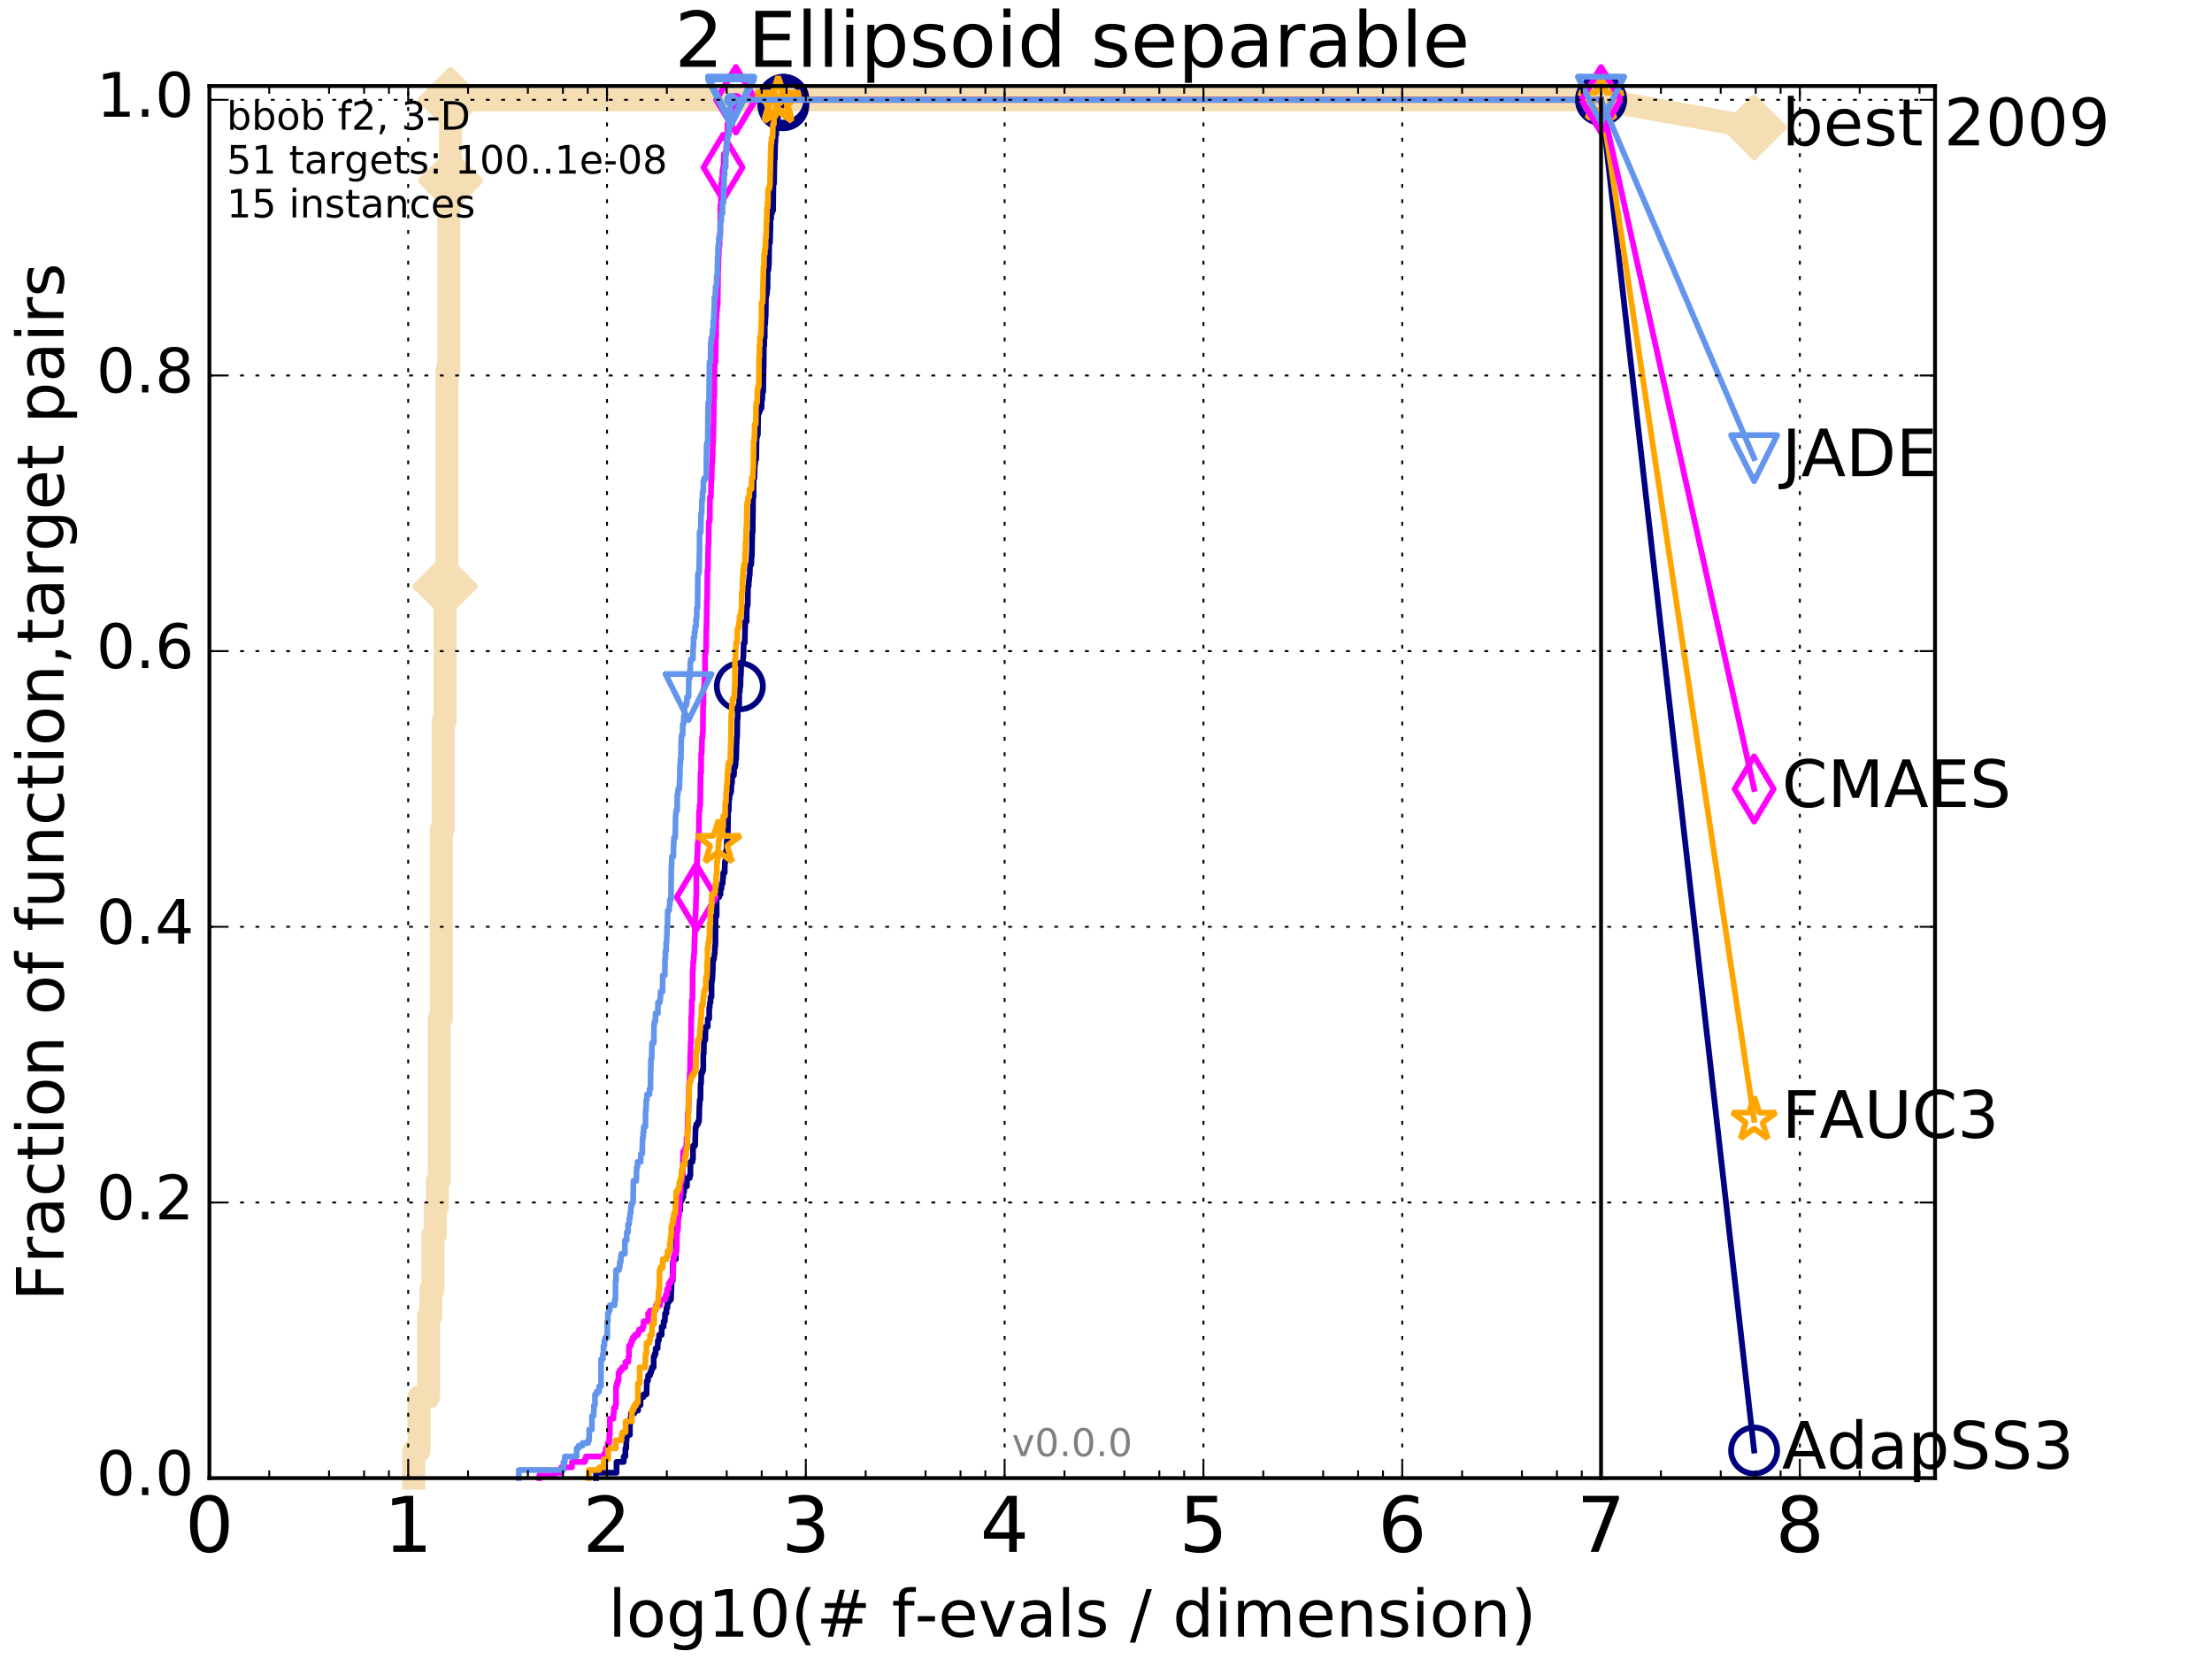 <?xml version="1.0" encoding="utf-8" standalone="no"?>
<!DOCTYPE svg PUBLIC "-//W3C//DTD SVG 1.1//EN"
  "http://www.w3.org/Graphics/SVG/1.1/DTD/svg11.dtd">
<!-- Created with matplotlib (http://matplotlib.org/) -->
<svg height="432pt" version="1.1" viewBox="0 0 576 432" width="576pt" xmlns="http://www.w3.org/2000/svg" xmlns:xlink="http://www.w3.org/1999/xlink">
 <defs>
  <style type="text/css">
*{stroke-linecap:butt;stroke-linejoin:round;stroke-miterlimit:100000;}
  </style>
 </defs>
 <g id="figure_1">
  <g id="patch_1">
   <path d="M 0 432 
L 576 432 
L 576 0 
L 0 0 
z
" style="fill:#ffffff;"/>
  </g>
  <g id="axes_1">
   <g id="patch_2">
    <path d="M 54.525 384.9 
L 503.88 384.9 
L 503.88 22.4 
L 54.525 22.4 
z
" style="fill:#ffffff;"/>
   </g>
   <g id="line2d_1">
    <path d="M 107.745 384.9 
L 107.745 377.863 
L 109.108 377.863 
L 109.108 363.788 
L 111.609 363.788 
L 111.609 342.675 
L 112.193 342.675 
L 112.193 335.638 
L 112.762 335.638 
L 112.762 321.563 
L 113.317 321.563 
L 113.317 314.525 
L 113.859 314.525 
L 113.859 307.488 
L 114.388 307.488 
L 114.388 265.263 
L 114.905 265.263 
L 114.905 216.001 
L 115.41 216.001 
L 115.41 187.851 
L 115.904 187.851 
L 115.904 152.664 
L 116.388 152.664 
L 116.388 96.364 
L 116.861 96.364 
L 116.861 47.102 
L 117.325 47.102 
L 117.325 25.989 
L 416.908 25.989 
" style="fill:none;stroke:#f5deb3;stroke-linecap:square;stroke-width:6.0;"/>
   </g>
   <g id="line2d_2">
    <defs>
     <path d="M -0 7.778 
L 7.778 0 
L 0 -7.778 
L -7.778 -0 
z
" id="mf71882352c" style="stroke:#f5deb3;stroke-linejoin:miter;stroke-width:1.5;"/>
    </defs>
    <g>
     <use style="fill:#f5deb3;stroke:#f5deb3;stroke-linejoin:miter;stroke-width:1.5;" x="115.904" xlink:href="#mf71882352c" y="152.664"/>
     <use style="fill:#f5deb3;stroke:#f5deb3;stroke-linejoin:miter;stroke-width:1.5;" x="117.325" xlink:href="#mf71882352c" y="47.102"/>
     <use style="fill:#f5deb3;stroke:#f5deb3;stroke-linejoin:miter;stroke-width:1.5;" x="117.325" xlink:href="#mf71882352c" y="25.989"/>
     <use style="fill:#f5deb3;stroke:#f5deb3;stroke-linejoin:miter;stroke-width:1.5;" x="117.325" xlink:href="#mf71882352c" y="25.989"/>
     <use style="fill:#f5deb3;stroke:#f5deb3;stroke-linejoin:miter;stroke-width:1.5;" x="416.908" xlink:href="#mf71882352c" y="25.989"/>
    </g>
   </g>
   <g id="line2d_3">
    <path d="M -15527.947 743.811 
" style="fill:none;stroke:#f5deb3;stroke-linecap:square;stroke-width:6.0;"/>
    <g>
     <use style="fill:#f5deb3;stroke:#f5deb3;stroke-linejoin:miter;stroke-width:1.5;" x="-15527.947" xlink:href="#mf71882352c" y="743.811"/>
    </g>
   </g>
   <g id="line2d_4">
    <path d="M 416.908 25.989 
L 456.77 33.167 
" style="fill:none;stroke:#f5deb3;stroke-linecap:square;stroke-width:6.0;"/>
    <g>
     <use style="fill:#f5deb3;stroke:#f5deb3;stroke-linejoin:miter;stroke-width:1.5;" x="416.908" xlink:href="#mf71882352c" y="25.989"/>
     <use style="fill:#f5deb3;stroke:#f5deb3;stroke-linejoin:miter;stroke-width:1.5;" x="456.77" xlink:href="#mf71882352c" y="33.167"/>
    </g>
   </g>
   <g id="line2d_5">
    <defs>
     <path d="M 0 1.5 
C 0.398 1.5 0.779 1.342 1.061 1.061 
C 1.342 0.779 1.5 0.398 1.5 0 
C 1.5 -0.398 1.342 -0.779 1.061 -1.061 
C 0.779 -1.342 0.398 -1.5 0 -1.5 
C -0.398 -1.5 -0.779 -1.342 -1.061 -1.061 
C -1.342 -0.779 -1.5 -0.398 -1.5 0 
C -1.5 0.398 -1.342 0.779 -1.061 1.061 
C -0.779 1.342 -0.398 1.5 0 1.5 
z
" id="m63fdb34695" style="stroke:#f5deb3;stroke-width:0.5;"/>
    </defs>
    <g>
     <use style="fill:#f5deb3;stroke:#f5deb3;stroke-width:0.5;" x="117.325" xlink:href="#m63fdb34695" y="25.989"/>
     <use style="fill:#f5deb3;stroke:#f5deb3;stroke-width:0.5;" x="117.325" xlink:href="#m63fdb34695" y="25.989"/>
    </g>
   </g>
   <g id="line2d_6">
    <defs>
     <path d="M 0 1.5 
C 0.398 1.5 0.779 1.342 1.061 1.061 
C 1.342 0.779 1.5 0.398 1.5 0 
C 1.5 -0.398 1.342 -0.779 1.061 -1.061 
C 0.779 -1.342 0.398 -1.5 0 -1.5 
C -0.398 -1.5 -0.779 -1.342 -1.061 -1.061 
C -1.342 -0.779 -1.5 -0.398 -1.5 0 
C -1.5 0.398 -1.342 0.779 -1.061 1.061 
C -0.779 1.342 -0.398 1.5 0 1.5 
z
" id="mc843ddc909" style="stroke:#000080;stroke-width:0.5;"/>
    </defs>
    <g>
     <use style="fill:#000080;stroke:#000080;stroke-width:0.5;" x="203.985" xlink:href="#mc843ddc909" y="25.989"/>
     <use style="fill:#000080;stroke:#000080;stroke-width:0.5;" x="203.985" xlink:href="#mc843ddc909" y="25.989"/>
    </g>
   </g>
   <g id="line2d_7">
    <path d="M 155.189 384.9 
L 155.189 383.493 
L 160.544 383.493 
L 160.544 380.678 
L 162.411 380.678 
L 162.411 379.27 
L 162.839 379.27 
L 162.839 377.159 
L 163.08 377.159 
L 163.08 375.048 
L 163.2 375.048 
L 163.2 373.64 
L 164.019 373.64 
L 164.019 370.825 
L 164.134 370.825 
L 164.134 369.418 
L 164.305 369.418 
L 164.305 368.01 
L 165.196 368.01 
L 165.196 367.306 
L 166.157 367.306 
L 166.157 365.899 
L 166.776 365.899 
L 166.827 363.788 
L 167.575 363.788 
L 167.575 363.084 
L 168.347 363.084 
L 168.442 359.565 
L 168.724 359.565 
L 168.77 358.158 
L 169.276 358.158 
L 169.276 357.454 
L 169.548 357.454 
L 169.548 356.75 
L 169.772 356.75 
L 169.772 356.046 
L 170.212 356.046 
L 170.212 353.231 
L 170.473 353.231 
L 170.473 352.528 
L 170.73 352.528 
L 170.73 351.12 
L 171.237 351.12 
L 171.32 349.009 
L 171.568 349.009 
L 171.65 347.601 
L 172.296 347.601 
L 172.296 345.49 
L 172.807 345.49 
L 172.807 344.083 
L 173.116 344.083 
L 173.193 341.971 
L 173.534 341.971 
L 173.534 340.564 
L 173.796 340.564 
L 173.796 339.156 
L 174.129 339.156 
L 174.129 338.453 
L 174.708 338.453 
L 174.815 335.638 
L 174.851 335.638 
L 174.851 333.526 
L 175.168 333.526 
L 175.203 328.6 
L 175.377 328.6 
L 175.377 327.897 
L 175.993 327.897 
L 175.993 321.563 
L 176.195 321.563 
L 176.195 319.452 
L 176.494 319.452 
L 176.494 317.34 
L 176.659 317.34 
L 176.659 315.229 
L 177.145 315.229 
L 177.145 313.118 
L 177.273 313.118 
L 177.273 312.414 
L 177.621 312.414 
L 177.621 311.71 
L 177.933 311.71 
L 177.933 310.303 
L 178.148 310.303 
L 178.148 308.895 
L 178.873 308.895 
L 178.873 306.784 
L 179.575 306.784 
L 179.575 306.08 
L 179.775 306.08 
L 179.804 302.562 
L 180.311 302.562 
L 180.311 301.858 
L 180.45 301.858 
L 180.477 298.339 
L 180.997 298.339 
L 181.105 294.117 
L 181.132 294.117 
L 181.132 293.413 
L 181.345 293.413 
L 181.345 292.709 
L 181.767 292.709 
L 181.767 292.005 
L 182.027 292.005 
L 182.13 287.783 
L 182.181 287.783 
L 182.207 286.375 
L 182.385 286.375 
L 182.436 282.153 
L 182.562 282.153 
L 182.613 279.338 
L 182.913 279.338 
L 182.913 278.634 
L 183.135 278.634 
L 183.135 274.412 
L 183.257 274.412 
L 183.306 270.893 
L 183.645 270.893 
L 183.741 267.374 
L 184.284 267.374 
L 184.308 265.263 
L 184.678 265.263 
L 184.678 262.448 
L 184.792 262.448 
L 184.861 261.041 
L 185.019 261.041 
L 185.019 259.633 
L 185.266 259.633 
L 185.311 255.411 
L 185.445 255.411 
L 185.555 253.299 
L 185.577 253.299 
L 185.687 249.781 
L 185.927 249.781 
L 186.035 248.373 
L 186.1 248.373 
L 186.186 246.262 
L 186.293 246.262 
L 186.336 238.521 
L 186.611 238.521 
L 186.611 233.594 
L 187.295 233.594 
L 187.295 232.891 
L 187.62 232.891 
L 187.62 231.483 
L 187.84 231.483 
L 187.939 230.076 
L 188.176 230.076 
L 188.235 228.668 
L 188.313 228.668 
L 188.333 227.261 
L 188.7 227.261 
L 188.758 224.446 
L 188.929 224.446 
L 189.005 221.631 
L 189.194 221.631 
L 189.269 218.816 
L 189.492 218.816 
L 189.603 211.778 
L 189.621 211.778 
L 189.621 211.075 
L 189.768 211.075 
L 189.841 208.26 
L 189.914 208.26 
L 189.986 206.852 
L 190.185 206.852 
L 190.185 206.148 
L 190.399 206.148 
L 190.453 204.037 
L 190.594 204.037 
L 190.682 201.926 
L 191.1 201.926 
L 191.186 199.815 
L 191.425 199.815 
L 191.425 199.111 
L 191.544 199.111 
L 191.544 197.703 
L 191.695 197.703 
L 191.796 193.481 
L 191.829 193.481 
L 191.829 192.073 
L 191.946 192.073 
L 192.012 187.147 
L 192.095 187.147 
L 192.111 185.036 
L 192.21 185.036 
L 192.275 183.628 
L 192.471 183.628 
L 192.487 180.11 
L 192.649 180.11 
L 192.649 178.702 
L 192.809 178.702 
L 192.841 175.887 
L 192.921 175.887 
L 193 173.072 
L 193.205 173.072 
L 193.205 172.368 
L 193.439 172.368 
L 193.548 170.961 
L 193.579 170.961 
L 193.656 167.442 
L 193.931 167.442 
L 194.022 163.22 
L 194.052 163.22 
L 194.052 161.812 
L 194.412 161.812 
L 194.442 158.294 
L 194.546 158.294 
L 194.546 157.59 
L 194.708 157.59 
L 194.767 152.664 
L 194.942 152.664 
L 194.985 151.256 
L 195.058 151.256 
L 195.144 149.849 
L 195.216 149.849 
L 195.316 147.034 
L 195.629 147.034 
L 195.699 144.922 
L 195.769 144.922 
L 195.867 139.996 
L 195.881 139.996 
L 195.881 138.589 
L 195.992 138.589 
L 196.103 129.44 
L 196.227 129.44 
L 196.227 124.514 
L 196.445 124.514 
L 196.554 120.995 
L 196.621 120.995 
L 196.716 119.587 
L 196.916 119.587 
L 197.009 113.957 
L 197.128 113.957 
L 197.128 113.254 
L 197.338 113.254 
L 197.429 107.624 
L 197.675 107.624 
L 197.675 106.92 
L 197.969 106.92 
L 197.969 106.216 
L 198.31 106.216 
L 198.322 104.105 
L 198.484 104.105 
L 198.546 101.994 
L 198.731 101.994 
L 198.829 95.66 
L 198.854 95.66 
L 198.902 90.03 
L 199 90.03 
L 199 87.919 
L 199.133 87.919 
L 199.133 84.4 
L 199.253 84.4 
L 199.337 82.289 
L 199.385 82.289 
L 199.444 77.363 
L 199.539 77.363 
L 199.539 76.659 
L 199.693 76.659 
L 199.763 75.251 
L 199.857 75.251 
L 199.892 70.325 
L 200.089 70.325 
L 200.17 68.918 
L 200.216 68.918 
L 200.308 63.288 
L 200.49 63.288 
L 200.592 59.769 
L 200.626 59.769 
L 200.626 56.954 
L 200.806 56.954 
L 200.806 55.546 
L 201.017 55.546 
L 201.017 54.843 
L 201.304 54.843 
L 201.391 47.805 
L 201.565 47.805 
L 201.663 41.472 
L 201.77 41.472 
L 201.845 37.249 
L 201.898 37.249 
L 201.962 35.138 
L 202.121 35.138 
L 202.142 33.73 
L 202.248 33.73 
L 202.248 30.915 
L 202.56 30.915 
L 202.56 28.1 
L 203.204 28.1 
L 203.204 27.397 
L 203.985 27.397 
L 203.985 25.989 
L 416.908 25.989 
L 416.908 25.989 
" style="fill:none;stroke:#000080;stroke-linecap:square;stroke-width:1.5;"/>
   </g>
   <g id="line2d_8">
    <defs>
     <path d="M 0 6 
C 1.591 6 3.117 5.368 4.243 4.243 
C 5.368 3.117 6 1.591 6 0 
C 6 -1.591 5.368 -3.117 4.243 -4.243 
C 3.117 -5.368 1.591 -6 0 -6 
C -1.591 -6 -3.117 -5.368 -4.243 -4.243 
C -5.368 -3.117 -6 -1.591 -6 0 
C -6 1.591 -5.368 3.117 -4.243 4.243 
C -3.117 5.368 -1.591 6 0 6 
z
" id="m863b689023" style="stroke:#000080;stroke-width:1.5;"/>
    </defs>
    <g>
     <use style="fill:none;stroke:#000080;stroke-width:1.5;" x="192.649" xlink:href="#m863b689023" y="178.702"/>
     <use style="fill:none;stroke:#000080;stroke-width:1.5;" x="203.985" xlink:href="#m863b689023" y="27.397"/>
     <use style="fill:none;stroke:#000080;stroke-width:1.5;" x="203.985" xlink:href="#m863b689023" y="25.989"/>
     <use style="fill:none;stroke:#000080;stroke-width:1.5;" x="203.985" xlink:href="#m863b689023" y="25.989"/>
     <use style="fill:none;stroke:#000080;stroke-width:1.5;" x="416.908" xlink:href="#m863b689023" y="25.989"/>
    </g>
   </g>
   <g id="line2d_9">
    <path d="M -15527.947 743.811 
" style="fill:none;stroke:#000080;stroke-linecap:square;stroke-width:1.5;"/>
    <g>
     <use style="fill:none;stroke:#000080;stroke-width:1.5;" x="-15527.947" xlink:href="#m863b689023" y="743.811"/>
    </g>
   </g>
   <g id="line2d_10">
    <defs>
     <path d="M 0 1.5 
C 0.398 1.5 0.779 1.342 1.061 1.061 
C 1.342 0.779 1.5 0.398 1.5 0 
C 1.5 -0.398 1.342 -0.779 1.061 -1.061 
C 0.779 -1.342 0.398 -1.5 0 -1.5 
C -0.398 -1.5 -0.779 -1.342 -1.061 -1.061 
C -1.342 -0.779 -1.5 -0.398 -1.5 0 
C -1.5 0.398 -1.342 0.779 -1.061 1.061 
C -0.779 1.342 -0.398 1.5 0 1.5 
z
" id="m91ba568408" style="stroke:#ff00ff;stroke-width:0.5;"/>
    </defs>
    <g>
     <use style="fill:#ff00ff;stroke:#ff00ff;stroke-width:0.5;" x="191.611" xlink:href="#m91ba568408" y="25.989"/>
     <use style="fill:#ff00ff;stroke:#ff00ff;stroke-width:0.5;" x="191.611" xlink:href="#m91ba568408" y="25.989"/>
    </g>
   </g>
   <g id="line2d_11">
    <path d="M 140.441 384.9 
L 140.441 384.196 
L 144.348 384.196 
L 144.348 383.493 
L 146.2 383.493 
L 146.2 382.085 
L 148.947 382.085 
L 148.947 380.678 
L 152.284 380.678 
L 152.284 379.974 
L 152.573 379.974 
L 152.573 379.27 
L 157.301 379.27 
L 157.301 378.566 
L 157.761 378.566 
L 157.761 377.159 
L 158.212 377.159 
L 158.212 375.751 
L 158.655 375.751 
L 158.655 373.64 
L 158.8 373.64 
L 158.8 369.418 
L 159.724 369.418 
L 159.724 368.01 
L 159.863 368.01 
L 159.863 366.603 
L 160.274 366.603 
L 160.274 365.899 
L 160.409 365.899 
L 160.409 360.973 
L 160.611 360.973 
L 160.611 360.269 
L 160.811 360.269 
L 160.811 359.565 
L 161.075 359.565 
L 161.075 357.454 
L 161.4 357.454 
L 161.4 356.75 
L 161.974 356.75 
L 161.974 356.046 
L 162.839 356.046 
L 162.839 354.639 
L 163.613 354.639 
L 163.672 353.231 
L 163.788 353.231 
L 163.788 350.416 
L 164.248 350.416 
L 164.248 349.713 
L 164.475 349.713 
L 164.475 349.009 
L 164.755 349.009 
L 164.755 348.305 
L 165.304 348.305 
L 165.304 347.601 
L 166.105 347.601 
L 166.105 346.898 
L 166.417 346.898 
L 166.417 346.194 
L 167.328 346.194 
L 167.328 345.49 
L 167.575 345.49 
L 167.575 344.083 
L 168.77 344.083 
L 168.77 341.971 
L 169.276 341.971 
L 169.276 341.268 
L 170.688 341.268 
L 170.688 340.564 
L 170.816 340.564 
L 170.816 339.86 
L 171.894 339.86 
L 171.894 338.453 
L 173.231 338.453 
L 173.231 337.749 
L 173.383 337.749 
L 173.383 337.045 
L 173.722 337.045 
L 173.722 335.638 
L 174.129 335.638 
L 174.129 334.23 
L 174.529 334.23 
L 174.529 333.526 
L 174.992 333.526 
L 174.992 332.823 
L 175.133 332.823 
L 175.133 332.119 
L 175.273 332.119 
L 175.343 328.6 
L 175.412 328.6 
L 175.412 327.193 
L 175.585 327.193 
L 175.585 326.489 
L 176.027 326.489 
L 176.027 325.785 
L 176.195 325.785 
L 176.295 320.859 
L 176.362 320.859 
L 176.362 320.155 
L 176.527 320.155 
L 176.56 316.637 
L 176.854 316.637 
L 176.952 313.822 
L 176.984 313.822 
L 177.016 311.007 
L 177.241 311.007 
L 177.273 307.488 
L 177.59 307.488 
L 177.59 306.08 
L 177.777 306.08 
L 177.84 300.45 
L 177.902 300.45 
L 177.902 299.747 
L 178.362 299.747 
L 178.362 299.043 
L 178.664 299.043 
L 178.724 297.635 
L 178.784 297.635 
L 178.784 296.228 
L 179.021 296.228 
L 179.08 289.894 
L 179.256 289.894 
L 179.343 286.375 
L 179.372 286.375 
L 179.43 282.153 
L 179.546 282.153 
L 179.603 279.338 
L 179.689 279.338 
L 179.747 274.412 
L 179.804 274.412 
L 179.832 271.597 
L 179.917 271.597 
L 180.002 264.559 
L 180.087 264.559 
L 180.171 260.337 
L 180.311 260.337 
L 180.367 252.596 
L 180.45 252.596 
L 180.505 250.484 
L 180.615 250.484 
L 180.698 248.373 
L 180.78 248.373 
L 180.861 244.151 
L 180.916 244.151 
L 180.97 239.224 
L 181.051 239.224 
L 181.158 237.113 
L 181.185 237.113 
L 181.265 233.594 
L 181.319 233.594 
L 181.345 227.261 
L 181.452 227.261 
L 181.531 223.038 
L 181.584 223.038 
L 181.689 219.519 
L 181.767 219.519 
L 181.871 217.408 
L 181.949 217.408 
L 182.053 211.075 
L 182.181 211.075 
L 182.181 209.667 
L 182.334 209.667 
L 182.436 201.222 
L 182.562 201.222 
L 182.588 196.296 
L 182.713 196.296 
L 182.813 192.073 
L 182.913 192.073 
L 182.987 190.666 
L 183.036 190.666 
L 183.086 183.628 
L 183.159 183.628 
L 183.184 179.406 
L 183.33 179.406 
L 183.403 177.998 
L 183.452 177.998 
L 183.5 175.887 
L 183.573 175.887 
L 183.597 170.257 
L 183.717 170.257 
L 183.717 169.553 
L 183.86 169.553 
L 183.931 163.22 
L 183.979 163.22 
L 184.073 156.182 
L 184.144 156.182 
L 184.214 148.441 
L 184.331 148.441 
L 184.424 142.107 
L 184.493 142.107 
L 184.586 135.774 
L 184.815 135.774 
L 184.883 129.44 
L 185.109 129.44 
L 185.199 125.217 
L 185.289 125.217 
L 185.378 120.995 
L 185.422 120.995 
L 185.533 118.884 
L 185.555 118.884 
L 185.599 115.365 
L 185.687 115.365 
L 185.797 110.439 
L 185.818 110.439 
L 185.884 103.401 
L 185.97 103.401 
L 186.078 94.956 
L 186.122 94.956 
L 186.122 94.253 
L 186.314 94.253 
L 186.421 87.919 
L 186.463 87.919 
L 186.527 82.289 
L 186.611 82.289 
L 186.611 80.881 
L 186.737 80.881 
L 186.737 79.474 
L 186.883 79.474 
L 186.987 70.325 
L 187.028 70.325 
L 187.111 66.806 
L 187.152 66.806 
L 187.234 63.991 
L 187.377 63.991 
L 187.377 61.176 
L 187.559 61.176 
L 187.579 53.435 
L 187.7 53.435 
L 187.8 47.805 
L 187.939 47.805 
L 187.939 46.398 
L 188.117 46.398 
L 188.137 44.287 
L 188.274 44.287 
L 188.274 43.583 
L 188.449 43.583 
L 188.508 40.064 
L 189.081 40.064 
L 189.137 37.953 
L 189.269 37.953 
L 189.325 35.138 
L 189.418 35.138 
L 189.418 32.323 
L 189.64 32.323 
L 189.64 31.619 
L 190.185 31.619 
L 190.221 28.1 
L 190.857 28.1 
L 190.857 27.397 
L 191.323 27.397 
L 191.323 26.693 
L 191.611 26.693 
L 191.611 25.989 
L 416.908 25.989 
L 416.908 25.989 
" style="fill:none;stroke:#ff00ff;stroke-linecap:square;stroke-width:1.5;"/>
   </g>
   <g id="line2d_12">
    <defs>
     <path d="M -0 8.485 
L 5.091 0 
L 0 -8.485 
L -5.091 -0 
z
" id="m2bde7dd32c" style="stroke:#ff00ff;stroke-linejoin:miter;stroke-width:1.5;"/>
    </defs>
    <g>
     <use style="fill:none;stroke:#ff00ff;stroke-linejoin:miter;stroke-width:1.5;" x="181.319" xlink:href="#m2bde7dd32c" y="233.594"/>
     <use style="fill:none;stroke:#ff00ff;stroke-linejoin:miter;stroke-width:1.5;" x="188.274" xlink:href="#m2bde7dd32c" y="43.583"/>
     <use style="fill:none;stroke:#ff00ff;stroke-linejoin:miter;stroke-width:1.5;" x="191.611" xlink:href="#m2bde7dd32c" y="25.989"/>
     <use style="fill:none;stroke:#ff00ff;stroke-linejoin:miter;stroke-width:1.5;" x="191.611" xlink:href="#m2bde7dd32c" y="25.989"/>
     <use style="fill:none;stroke:#ff00ff;stroke-linejoin:miter;stroke-width:1.5;" x="416.908" xlink:href="#m2bde7dd32c" y="25.989"/>
    </g>
   </g>
   <g id="line2d_13">
    <path d="M -15527.947 743.811 
" style="fill:none;stroke:#ff00ff;stroke-linecap:square;stroke-width:1.5;"/>
    <g>
     <use style="fill:none;stroke:#ff00ff;stroke-linejoin:miter;stroke-width:1.5;" x="-15527.947" xlink:href="#m2bde7dd32c" y="743.811"/>
    </g>
   </g>
   <g id="line2d_14">
    <defs>
     <path d="M 0 1.5 
C 0.398 1.5 0.779 1.342 1.061 1.061 
C 1.342 0.779 1.5 0.398 1.5 0 
C 1.5 -0.398 1.342 -0.779 1.061 -1.061 
C 0.779 -1.342 0.398 -1.5 0 -1.5 
C -0.398 -1.5 -0.779 -1.342 -1.061 -1.061 
C -1.342 -0.779 -1.5 -0.398 -1.5 0 
C -1.5 0.398 -1.342 0.779 -1.061 1.061 
C -0.779 1.342 -0.398 1.5 0 1.5 
z
" id="m0081734fec" style="stroke:#ffa500;stroke-width:0.5;"/>
    </defs>
    <g>
     <use style="fill:#ffa500;stroke:#ffa500;stroke-width:0.5;" x="202.623" xlink:href="#m0081734fec" y="25.989"/>
     <use style="fill:#ffa500;stroke:#ffa500;stroke-width:0.5;" x="202.623" xlink:href="#m0081734fec" y="25.989"/>
    </g>
   </g>
   <g id="line2d_15">
    <path d="M 153.325 384.9 
L 153.325 382.789 
L 156.025 382.789 
L 156.025 382.085 
L 157.223 382.085 
L 157.223 379.974 
L 158.361 379.974 
L 158.361 377.159 
L 160.342 377.159 
L 160.342 375.048 
L 161.848 375.048 
L 161.848 373.64 
L 162.1 373.64 
L 162.1 372.936 
L 162.899 372.936 
L 162.899 370.121 
L 164.531 370.121 
L 164.531 367.306 
L 164.866 367.306 
L 164.866 366.603 
L 165.196 366.603 
L 165.196 365.899 
L 165.681 365.899 
L 165.681 365.195 
L 166.105 365.195 
L 166.105 360.269 
L 166.571 360.269 
L 166.571 356.046 
L 168.013 356.046 
L 168.109 352.528 
L 168.347 352.528 
L 168.347 349.713 
L 169.048 349.713 
L 169.048 349.009 
L 169.276 349.009 
L 169.276 347.601 
L 169.772 347.601 
L 169.772 344.786 
L 170.343 344.786 
L 170.343 341.268 
L 170.559 341.268 
L 170.559 340.564 
L 171.111 340.564 
L 171.111 339.156 
L 171.403 339.156 
L 171.485 336.341 
L 171.568 336.341 
L 171.568 335.638 
L 171.732 335.638 
L 171.732 330.711 
L 171.975 330.711 
L 171.975 330.008 
L 172.533 330.008 
L 172.573 327.897 
L 173.534 327.897 
L 173.534 327.193 
L 173.834 327.193 
L 173.834 325.785 
L 174.42 325.785 
L 174.42 323.674 
L 174.565 323.674 
L 174.565 322.267 
L 174.744 322.267 
L 174.815 319.452 
L 174.957 319.452 
L 174.957 318.748 
L 175.203 318.748 
L 175.203 317.34 
L 175.447 317.34 
L 175.481 315.933 
L 175.858 315.933 
L 175.892 313.118 
L 175.993 313.118 
L 176.061 310.303 
L 176.527 310.303 
L 176.527 309.599 
L 176.854 309.599 
L 176.854 308.192 
L 177.016 308.192 
L 177.016 307.488 
L 177.209 307.488 
L 177.209 306.784 
L 177.4 306.784 
L 177.495 304.673 
L 177.746 304.673 
L 177.746 303.265 
L 178.362 303.265 
L 178.362 301.154 
L 178.634 301.154 
L 178.724 299.043 
L 178.991 299.043 
L 178.991 294.82 
L 179.168 294.82 
L 179.256 287.079 
L 179.285 287.079 
L 179.343 285.672 
L 179.43 285.672 
L 179.488 282.153 
L 179.689 282.153 
L 179.689 281.449 
L 179.917 281.449 
L 179.917 280.745 
L 180.115 280.745 
L 180.115 280.042 
L 180.615 280.042 
L 180.615 279.338 
L 180.997 279.338 
L 180.997 278.634 
L 181.212 278.634 
L 181.292 273.708 
L 181.584 273.708 
L 181.636 270.893 
L 182.053 270.893 
L 182.053 270.189 
L 182.181 270.189 
L 182.232 268.078 
L 182.36 268.078 
L 182.436 265.263 
L 182.588 265.263 
L 182.688 261.744 
L 183.061 261.744 
L 183.11 259.633 
L 183.257 259.633 
L 183.306 258.226 
L 183.5 258.226 
L 183.5 257.522 
L 183.789 257.522 
L 183.789 254.707 
L 183.979 254.707 
L 183.979 254.003 
L 184.12 254.003 
L 184.12 250.484 
L 184.238 250.484 
L 184.238 246.966 
L 184.401 246.966 
L 184.401 245.558 
L 184.632 245.558 
L 184.632 244.151 
L 184.746 244.151 
L 184.769 240.632 
L 184.974 240.632 
L 184.974 236.409 
L 185.266 236.409 
L 185.356 232.891 
L 186.014 232.891 
L 186.014 232.187 
L 186.272 232.187 
L 186.272 230.076 
L 186.484 230.076 
L 186.484 227.964 
L 186.653 227.964 
L 186.674 224.446 
L 186.8 224.446 
L 186.8 223.742 
L 186.945 223.742 
L 187.049 220.223 
L 187.131 220.223 
L 187.152 218.816 
L 187.316 218.816 
L 187.316 218.112 
L 187.499 218.112 
L 187.519 216.705 
L 187.979 216.705 
L 187.979 216.001 
L 188.137 216.001 
L 188.137 215.297 
L 188.333 215.297 
L 188.333 212.482 
L 188.815 212.482 
L 188.834 208.963 
L 189.024 208.963 
L 189.118 206.148 
L 189.194 206.148 
L 189.269 204.037 
L 189.38 204.037 
L 189.473 200.518 
L 189.566 200.518 
L 189.621 199.111 
L 189.786 199.111 
L 189.786 198.407 
L 190.167 198.407 
L 190.239 194.185 
L 190.31 194.185 
L 190.417 185.74 
L 190.541 185.74 
L 190.576 183.628 
L 190.717 183.628 
L 190.717 182.221 
L 190.979 182.221 
L 190.979 181.517 
L 191.237 181.517 
L 191.289 178.702 
L 191.374 178.702 
L 191.374 171.665 
L 191.51 171.665 
L 191.594 168.85 
L 191.645 168.85 
L 191.645 167.442 
L 191.879 167.442 
L 191.879 166.738 
L 191.995 166.738 
L 191.995 163.923 
L 192.193 163.923 
L 192.193 163.22 
L 192.422 163.22 
L 192.471 161.812 
L 192.6 161.812 
L 192.6 160.405 
L 192.921 160.405 
L 192.921 158.997 
L 193.079 158.997 
L 193.158 154.071 
L 193.361 154.071 
L 193.377 150.552 
L 193.486 150.552 
L 193.486 148.441 
L 193.671 148.441 
L 193.671 147.034 
L 193.977 147.034 
L 194.007 144.219 
L 194.098 144.219 
L 194.113 141.404 
L 194.233 141.404 
L 194.338 137.181 
L 194.412 137.181 
L 194.501 131.551 
L 194.561 131.551 
L 194.561 130.847 
L 194.81 130.847 
L 194.81 129.44 
L 195.115 129.44 
L 195.202 127.329 
L 195.699 127.329 
L 195.713 124.514 
L 196.02 124.514 
L 196.13 121.699 
L 196.158 121.699 
L 196.254 114.661 
L 196.418 114.661 
L 196.527 110.439 
L 196.809 110.439 
L 196.863 105.513 
L 196.929 105.513 
L 196.929 104.809 
L 197.154 104.809 
L 197.26 101.29 
L 197.364 101.29 
L 197.364 100.586 
L 197.598 100.586 
L 197.649 92.845 
L 197.752 92.845 
L 197.752 90.03 
L 197.867 90.03 
L 197.867 87.919 
L 198.033 87.919 
L 198.033 87.215 
L 198.159 87.215 
L 198.247 83.696 
L 198.285 83.696 
L 198.297 78.77 
L 198.596 78.77 
L 198.706 73.14 
L 198.731 73.14 
L 198.792 69.621 
L 198.927 69.621 
L 198.975 66.103 
L 199.169 66.103 
L 199.169 64.695 
L 199.337 64.695 
L 199.373 61.88 
L 199.492 61.88 
L 199.586 57.658 
L 199.669 57.658 
L 199.716 54.139 
L 199.845 54.139 
L 199.845 52.731 
L 199.973 52.731 
L 200.008 49.213 
L 200.33 49.213 
L 200.33 48.509 
L 200.49 48.509 
L 200.592 43.583 
L 200.603 43.583 
L 200.705 38.657 
L 200.75 38.657 
L 200.75 37.249 
L 200.906 37.249 
L 200.906 35.842 
L 201.172 35.842 
L 201.26 32.323 
L 201.533 32.323 
L 201.554 30.212 
L 201.984 30.212 
L 202.068 27.397 
L 202.373 27.397 
L 202.373 26.693 
L 202.623 26.693 
L 202.623 25.989 
L 416.908 25.989 
L 416.908 25.989 
" style="fill:none;stroke:#ffa500;stroke-linecap:square;stroke-width:1.5;"/>
   </g>
   <g id="line2d_16">
    <defs>
     <path d="M 0 -6 
L -1.347 -1.854 
L -5.706 -1.854 
L -2.18 0.708 
L -3.527 4.854 
L -0 2.292 
L 3.527 4.854 
L 2.18 0.708 
L 5.706 -1.854 
L 1.347 -1.854 
z
" id="m1878babe5b" style="stroke:#ffa500;stroke-linejoin:bevel;stroke-width:1.5;"/>
    </defs>
    <g>
     <use style="fill:none;stroke:#ffa500;stroke-linejoin:bevel;stroke-width:1.5;" x="187.131" xlink:href="#m1878babe5b" y="219.519"/>
     <use style="fill:none;stroke:#ffa500;stroke-linejoin:bevel;stroke-width:1.5;" x="202.623" xlink:href="#m1878babe5b" y="26.693"/>
     <use style="fill:none;stroke:#ffa500;stroke-linejoin:bevel;stroke-width:1.5;" x="202.623" xlink:href="#m1878babe5b" y="25.989"/>
     <use style="fill:none;stroke:#ffa500;stroke-linejoin:bevel;stroke-width:1.5;" x="202.623" xlink:href="#m1878babe5b" y="25.989"/>
     <use style="fill:none;stroke:#ffa500;stroke-linejoin:bevel;stroke-width:1.5;" x="416.908" xlink:href="#m1878babe5b" y="25.989"/>
    </g>
   </g>
   <g id="line2d_17">
    <path d="M -15527.947 743.811 
" style="fill:none;stroke:#ffa500;stroke-linecap:square;stroke-width:1.5;"/>
    <g>
     <use style="fill:none;stroke:#ffa500;stroke-linejoin:bevel;stroke-width:1.5;" x="-15527.947" xlink:href="#m1878babe5b" y="743.811"/>
    </g>
   </g>
   <g id="line2d_18">
    <defs>
     <path d="M 0 1.5 
C 0.398 1.5 0.779 1.342 1.061 1.061 
C 1.342 0.779 1.5 0.398 1.5 0 
C 1.5 -0.398 1.342 -0.779 1.061 -1.061 
C 0.779 -1.342 0.398 -1.5 0 -1.5 
C -0.398 -1.5 -0.779 -1.342 -1.061 -1.061 
C -1.342 -0.779 -1.5 -0.398 -1.5 0 
C -1.5 0.398 -1.342 0.779 -1.061 1.061 
C -0.779 1.342 -0.398 1.5 0 1.5 
z
" id="m56f413c4b7" style="stroke:#6495ed;stroke-width:0.5;"/>
    </defs>
    <g>
     <use style="fill:#6495ed;stroke:#6495ed;stroke-width:0.5;" x="190.364" xlink:href="#m56f413c4b7" y="25.989"/>
     <use style="fill:#6495ed;stroke:#6495ed;stroke-width:0.5;" x="190.364" xlink:href="#m56f413c4b7" y="25.989"/>
    </g>
   </g>
   <g id="line2d_19">
    <path d="M 135.093 384.9 
L 135.093 382.789 
L 146.703 382.789 
L 146.703 380.678 
L 147.072 380.678 
L 147.072 379.27 
L 150.151 379.27 
L 150.151 377.159 
L 150.677 377.159 
L 150.677 376.455 
L 151.695 376.455 
L 151.695 375.751 
L 153.14 375.751 
L 153.14 375.048 
L 153.418 375.048 
L 153.418 372.233 
L 154.143 372.233 
L 154.143 368.714 
L 154.585 368.714 
L 154.672 365.899 
L 154.932 365.899 
L 154.932 363.084 
L 155.359 363.084 
L 155.359 362.38 
L 156.025 362.38 
L 156.025 360.973 
L 156.512 360.973 
L 156.512 353.935 
L 156.989 353.935 
L 156.989 352.528 
L 157.145 352.528 
L 157.145 350.416 
L 157.378 350.416 
L 157.378 349.009 
L 157.609 349.009 
L 157.609 348.305 
L 158.138 348.305 
L 158.138 344.083 
L 158.287 344.083 
L 158.287 341.971 
L 158.508 341.971 
L 158.508 341.268 
L 158.8 341.268 
L 158.8 339.86 
L 160.069 339.86 
L 160.069 338.453 
L 160.274 338.453 
L 160.274 333.526 
L 160.409 333.526 
L 160.409 330.711 
L 161.205 330.711 
L 161.205 330.008 
L 161.4 330.008 
L 161.4 328.6 
L 161.657 328.6 
L 161.657 327.193 
L 161.784 327.193 
L 161.784 326.489 
L 162.717 326.489 
L 162.717 322.97 
L 163.2 322.97 
L 163.2 320.859 
L 163.555 320.859 
L 163.555 318.748 
L 163.846 318.748 
L 163.846 317.34 
L 164.019 317.34 
L 164.077 315.933 
L 164.248 315.933 
L 164.248 314.525 
L 164.362 314.525 
L 164.362 313.822 
L 164.587 313.822 
L 164.587 313.118 
L 164.866 313.118 
L 164.921 307.488 
L 165.681 307.488 
L 165.788 303.969 
L 166 303.969 
L 166 302.562 
L 166.827 302.562 
L 166.877 300.45 
L 167.229 300.45 
L 167.328 296.228 
L 167.477 296.228 
L 167.477 294.82 
L 167.624 294.82 
L 167.624 293.413 
L 168.061 293.413 
L 168.109 289.19 
L 168.205 289.19 
L 168.3 286.375 
L 168.442 286.375 
L 168.489 284.968 
L 169.14 284.968 
L 169.14 283.56 
L 169.367 283.56 
L 169.458 277.93 
L 169.503 277.93 
L 169.503 275.819 
L 169.682 275.819 
L 169.772 271.597 
L 170.256 271.597 
L 170.3 266.671 
L 170.43 266.671 
L 170.43 265.967 
L 170.688 265.967 
L 170.688 263.856 
L 171.32 263.856 
L 171.32 261.041 
L 171.813 261.041 
L 171.813 260.337 
L 171.935 260.337 
L 172.015 258.226 
L 172.533 258.226 
L 172.573 254.003 
L 173.116 254.003 
L 173.155 249.781 
L 173.269 249.781 
L 173.269 247.669 
L 173.459 247.669 
L 173.459 245.558 
L 173.572 245.558 
L 173.647 243.447 
L 173.684 243.447 
L 173.684 241.336 
L 173.796 241.336 
L 173.871 237.113 
L 174.239 237.113 
L 174.348 235.706 
L 174.42 235.706 
L 174.42 234.298 
L 174.708 234.298 
L 174.815 225.853 
L 174.851 225.853 
L 174.957 223.038 
L 175.343 223.038 
L 175.412 219.519 
L 175.481 219.519 
L 175.481 218.112 
L 175.824 218.112 
L 175.926 212.482 
L 175.96 212.482 
L 176.061 211.075 
L 176.328 211.075 
L 176.362 206.852 
L 176.494 206.852 
L 176.593 205.445 
L 176.887 205.445 
L 176.984 202.63 
L 177.016 202.63 
L 177.081 199.111 
L 177.177 199.111 
L 177.177 197.703 
L 177.305 197.703 
L 177.4 192.073 
L 177.495 192.073 
L 177.495 191.37 
L 177.777 191.37 
L 177.777 188.555 
L 178.025 188.555 
L 178.087 186.443 
L 178.24 186.443 
L 178.24 183.628 
L 178.724 183.628 
L 178.724 182.925 
L 178.873 182.925 
L 178.873 181.517 
L 179.285 181.517 
L 179.372 176.591 
L 179.632 176.591 
L 179.632 174.48 
L 179.747 174.48 
L 179.747 172.368 
L 179.889 172.368 
L 179.889 171.665 
L 180.422 171.665 
L 180.505 168.146 
L 180.588 168.146 
L 180.588 166.035 
L 180.834 166.035 
L 180.834 164.627 
L 180.997 164.627 
L 180.997 163.22 
L 181.239 163.22 
L 181.239 161.109 
L 181.399 161.109 
L 181.452 158.294 
L 181.636 158.294 
L 181.715 149.849 
L 181.793 149.849 
L 181.793 149.145 
L 182.027 149.145 
L 182.13 143.515 
L 182.155 143.515 
L 182.155 138.589 
L 182.461 138.589 
L 182.562 133.662 
L 182.713 133.662 
L 182.788 130.144 
L 182.937 130.144 
L 182.937 128.032 
L 183.159 128.032 
L 183.159 125.217 
L 183.379 125.217 
L 183.379 124.514 
L 183.908 124.514 
L 183.979 116.069 
L 184.05 116.069 
L 184.05 115.365 
L 184.284 115.365 
L 184.377 106.216 
L 184.401 106.216 
L 184.424 104.809 
L 184.609 104.809 
L 184.701 98.475 
L 184.724 98.475 
L 184.746 94.253 
L 185.019 94.253 
L 185.064 89.326 
L 185.199 89.326 
L 185.199 87.919 
L 185.489 87.919 
L 185.533 85.808 
L 185.709 85.808 
L 185.709 83.696 
L 185.84 83.696 
L 185.949 80.178 
L 186.014 80.178 
L 186.035 77.363 
L 186.25 77.363 
L 186.357 74.548 
L 186.569 74.548 
L 186.653 71.733 
L 186.779 71.733 
L 186.883 66.806 
L 186.945 66.806 
L 186.987 63.991 
L 187.172 63.991 
L 187.172 61.88 
L 187.499 61.88 
L 187.579 57.658 
L 187.8 57.658 
L 187.86 55.546 
L 188.137 55.546 
L 188.137 52.731 
L 188.411 52.731 
L 188.449 48.509 
L 188.546 48.509 
L 188.566 45.694 
L 188.681 45.694 
L 188.681 43.583 
L 188.967 43.583 
L 188.986 39.36 
L 189.25 39.36 
L 189.25 37.249 
L 189.38 37.249 
L 189.38 35.842 
L 189.529 35.842 
L 189.529 35.138 
L 189.805 35.138 
L 189.805 31.619 
L 190.041 31.619 
L 190.095 28.1 
L 190.185 28.1 
L 190.185 26.693 
L 190.364 26.693 
L 190.364 25.989 
L 416.908 25.989 
L 416.908 25.989 
" style="fill:none;stroke:#6495ed;stroke-linecap:square;stroke-width:1.5;"/>
   </g>
   <g id="line2d_20">
    <defs>
     <path d="M -0 6 
L 6 -6 
L -6 -6 
z
" id="mb0ede8e873" style="stroke:#6495ed;stroke-linejoin:miter;stroke-width:1.5;"/>
    </defs>
    <g>
     <use style="fill:none;stroke:#6495ed;stroke-linejoin:miter;stroke-width:1.5;" x="179.285" xlink:href="#mb0ede8e873" y="181.517"/>
     <use style="fill:none;stroke:#6495ed;stroke-linejoin:miter;stroke-width:1.5;" x="190.364" xlink:href="#mb0ede8e873" y="26.693"/>
     <use style="fill:none;stroke:#6495ed;stroke-linejoin:miter;stroke-width:1.5;" x="190.364" xlink:href="#mb0ede8e873" y="25.989"/>
     <use style="fill:none;stroke:#6495ed;stroke-linejoin:miter;stroke-width:1.5;" x="190.364" xlink:href="#mb0ede8e873" y="25.989"/>
     <use style="fill:none;stroke:#6495ed;stroke-linejoin:miter;stroke-width:1.5;" x="416.908" xlink:href="#mb0ede8e873" y="25.989"/>
    </g>
   </g>
   <g id="line2d_21">
    <path d="M -15527.947 743.811 
" style="fill:none;stroke:#6495ed;stroke-linecap:square;stroke-width:1.5;"/>
    <g>
     <use style="fill:none;stroke:#6495ed;stroke-linejoin:miter;stroke-width:1.5;" x="-15527.947" xlink:href="#mb0ede8e873" y="743.811"/>
    </g>
   </g>
   <g id="line2d_22">
    <path d="M 416.908 25.989 
L 456.77 377.722 
" style="fill:none;stroke:#000080;stroke-linecap:square;stroke-width:1.5;"/>
    <g>
     <use style="fill:none;stroke:#000080;stroke-width:1.5;" x="416.908" xlink:href="#m863b689023" y="25.989"/>
     <use style="fill:none;stroke:#000080;stroke-width:1.5;" x="456.77" xlink:href="#m863b689023" y="377.722"/>
    </g>
   </g>
   <g id="line2d_23">
    <path d="M 416.908 25.989 
L 456.77 291.583 
" style="fill:none;stroke:#ffa500;stroke-linecap:square;stroke-width:1.5;"/>
    <g>
     <use style="fill:none;stroke:#ffa500;stroke-linejoin:bevel;stroke-width:1.5;" x="416.908" xlink:href="#m1878babe5b" y="25.989"/>
     <use style="fill:none;stroke:#ffa500;stroke-linejoin:bevel;stroke-width:1.5;" x="456.77" xlink:href="#m1878babe5b" y="291.583"/>
    </g>
   </g>
   <g id="line2d_24">
    <path d="M 416.908 25.989 
L 456.77 205.445 
" style="fill:none;stroke:#ff00ff;stroke-linecap:square;stroke-width:1.5;"/>
    <g>
     <use style="fill:none;stroke:#ff00ff;stroke-linejoin:miter;stroke-width:1.5;" x="416.908" xlink:href="#m2bde7dd32c" y="25.989"/>
     <use style="fill:none;stroke:#ff00ff;stroke-linejoin:miter;stroke-width:1.5;" x="456.77" xlink:href="#m2bde7dd32c" y="205.445"/>
    </g>
   </g>
   <g id="line2d_25">
    <path d="M 416.908 25.989 
L 456.77 119.306 
" style="fill:none;stroke:#6495ed;stroke-linecap:square;stroke-width:1.5;"/>
    <g>
     <use style="fill:none;stroke:#6495ed;stroke-linejoin:miter;stroke-width:1.5;" x="416.908" xlink:href="#mb0ede8e873" y="25.989"/>
     <use style="fill:none;stroke:#6495ed;stroke-linejoin:miter;stroke-width:1.5;" x="456.77" xlink:href="#mb0ede8e873" y="119.306"/>
    </g>
   </g>
   <g id="line2d_26">
    <path d="M 416.908 384.9 
L 416.908 25.989 
" style="fill:none;stroke:#000000;stroke-linecap:square;"/>
   </g>
   <g id="patch_3">
    <path d="M 54.525 22.4 
L 503.88 22.4 
" style="fill:none;stroke:#000000;stroke-linecap:square;stroke-linejoin:miter;"/>
   </g>
   <g id="patch_4">
    <path d="M 503.88 384.9 
L 503.88 22.4 
" style="fill:none;stroke:#000000;stroke-linecap:square;stroke-linejoin:miter;"/>
   </g>
   <g id="patch_5">
    <path d="M 54.525 384.9 
L 503.88 384.9 
" style="fill:none;stroke:#000000;stroke-linecap:square;stroke-linejoin:miter;"/>
   </g>
   <g id="patch_6">
    <path d="M 54.525 384.9 
L 54.525 22.4 
" style="fill:none;stroke:#000000;stroke-linecap:square;stroke-linejoin:miter;"/>
   </g>
   <g id="matplotlib.axis_1">
    <g id="xtick_1">
     <g id="line2d_27">
      <path clip-path="url(#pbab1e35ce5)" d="M 54.525 384.9 
L 54.525 22.4 
" style="fill:none;stroke:#000000;stroke-dasharray:1,3;stroke-dashoffset:0.0;stroke-width:0.5;"/>
     </g>
     <g id="line2d_28">
      <defs>
       <path d="M 0 0 
L 0 -4 
" id="m38348c284e" style="stroke:#000000;stroke-width:0.5;"/>
      </defs>
      <g>
       <use style="stroke:#000000;stroke-width:0.5;" x="54.525" xlink:href="#m38348c284e" y="384.9"/>
      </g>
     </g>
     <g id="line2d_29">
      <defs>
       <path d="M 0 0 
L 0 4 
" id="m6bfa7bad92" style="stroke:#000000;stroke-width:0.5;"/>
      </defs>
      <g>
       <use style="stroke:#000000;stroke-width:0.5;" x="54.525" xlink:href="#m6bfa7bad92" y="22.4"/>
      </g>
     </g>
     <g id="text_1">
      <!-- 0 -->
      <defs>
       <path d="M 31.781 66.406 
Q 24.172 66.406 20.328 58.906 
Q 16.5 51.422 16.5 36.375 
Q 16.5 21.391 20.328 13.891 
Q 24.172 6.391 31.781 6.391 
Q 39.453 6.391 43.281 13.891 
Q 47.125 21.391 47.125 36.375 
Q 47.125 51.422 43.281 58.906 
Q 39.453 66.406 31.781 66.406 
M 31.781 74.219 
Q 44.047 74.219 50.516 64.516 
Q 56.984 54.828 56.984 36.375 
Q 56.984 17.969 50.516 8.266 
Q 44.047 -1.422 31.781 -1.422 
Q 19.531 -1.422 13.062 8.266 
Q 6.594 17.969 6.594 36.375 
Q 6.594 54.828 13.062 64.516 
Q 19.531 74.219 31.781 74.219 
" id="BitstreamVeraSans-Roman-30"/>
      </defs>
      <g transform="translate(48.163 404.097)scale(0.2 -0.2)">
       <use xlink:href="#BitstreamVeraSans-Roman-30"/>
      </g>
     </g>
    </g>
    <g id="xtick_2">
     <g id="line2d_30">
      <path clip-path="url(#pbab1e35ce5)" d="M 106.294 384.9 
L 106.294 22.4 
" style="fill:none;stroke:#000000;stroke-dasharray:1,3;stroke-dashoffset:0.0;stroke-width:0.5;"/>
     </g>
     <g id="line2d_31">
      <g>
       <use style="stroke:#000000;stroke-width:0.5;" x="106.294" xlink:href="#m38348c284e" y="384.9"/>
      </g>
     </g>
     <g id="line2d_32">
      <g>
       <use style="stroke:#000000;stroke-width:0.5;" x="106.294" xlink:href="#m6bfa7bad92" y="22.4"/>
      </g>
     </g>
     <g id="text_2">
      <!-- 1 -->
      <defs>
       <path d="M 12.406 8.297 
L 28.516 8.297 
L 28.516 63.922 
L 10.984 60.406 
L 10.984 69.391 
L 28.422 72.906 
L 38.281 72.906 
L 38.281 8.297 
L 54.391 8.297 
L 54.391 0 
L 12.406 0 
z
" id="BitstreamVeraSans-Roman-31"/>
      </defs>
      <g transform="translate(99.932 404.097)scale(0.2 -0.2)">
       <use xlink:href="#BitstreamVeraSans-Roman-31"/>
      </g>
     </g>
    </g>
    <g id="xtick_3">
     <g id="line2d_33">
      <path clip-path="url(#pbab1e35ce5)" d="M 158.063 384.9 
L 158.063 22.4 
" style="fill:none;stroke:#000000;stroke-dasharray:1,3;stroke-dashoffset:0.0;stroke-width:0.5;"/>
     </g>
     <g id="line2d_34">
      <g>
       <use style="stroke:#000000;stroke-width:0.5;" x="158.063" xlink:href="#m38348c284e" y="384.9"/>
      </g>
     </g>
     <g id="line2d_35">
      <g>
       <use style="stroke:#000000;stroke-width:0.5;" x="158.063" xlink:href="#m6bfa7bad92" y="22.4"/>
      </g>
     </g>
     <g id="text_3">
      <!-- 2 -->
      <defs>
       <path d="M 19.188 8.297 
L 53.609 8.297 
L 53.609 0 
L 7.328 0 
L 7.328 8.297 
Q 12.938 14.109 22.625 23.891 
Q 32.328 33.688 34.812 36.531 
Q 39.547 41.844 41.422 45.531 
Q 43.312 49.219 43.312 52.781 
Q 43.312 58.594 39.234 62.25 
Q 35.156 65.922 28.609 65.922 
Q 23.969 65.922 18.812 64.312 
Q 13.672 62.703 7.812 59.422 
L 7.812 69.391 
Q 13.766 71.781 18.938 73 
Q 24.125 74.219 28.422 74.219 
Q 39.75 74.219 46.484 68.547 
Q 53.219 62.891 53.219 53.422 
Q 53.219 48.922 51.531 44.891 
Q 49.859 40.875 45.406 35.406 
Q 44.188 33.984 37.641 27.219 
Q 31.109 20.453 19.188 8.297 
" id="BitstreamVeraSans-Roman-32"/>
      </defs>
      <g transform="translate(151.701 404.097)scale(0.2 -0.2)">
       <use xlink:href="#BitstreamVeraSans-Roman-32"/>
      </g>
     </g>
    </g>
    <g id="xtick_4">
     <g id="line2d_36">
      <path clip-path="url(#pbab1e35ce5)" d="M 209.832 384.9 
L 209.832 22.4 
" style="fill:none;stroke:#000000;stroke-dasharray:1,3;stroke-dashoffset:0.0;stroke-width:0.5;"/>
     </g>
     <g id="line2d_37">
      <g>
       <use style="stroke:#000000;stroke-width:0.5;" x="209.832" xlink:href="#m38348c284e" y="384.9"/>
      </g>
     </g>
     <g id="line2d_38">
      <g>
       <use style="stroke:#000000;stroke-width:0.5;" x="209.832" xlink:href="#m6bfa7bad92" y="22.4"/>
      </g>
     </g>
     <g id="text_4">
      <!-- 3 -->
      <defs>
       <path d="M 40.578 39.312 
Q 47.656 37.797 51.625 33 
Q 55.609 28.219 55.609 21.188 
Q 55.609 10.406 48.188 4.484 
Q 40.766 -1.422 27.094 -1.422 
Q 22.516 -1.422 17.656 -0.516 
Q 12.797 0.391 7.625 2.203 
L 7.625 11.719 
Q 11.719 9.328 16.594 8.109 
Q 21.484 6.891 26.812 6.891 
Q 36.078 6.891 40.938 10.547 
Q 45.797 14.203 45.797 21.188 
Q 45.797 27.641 41.281 31.266 
Q 36.766 34.906 28.719 34.906 
L 20.219 34.906 
L 20.219 43.016 
L 29.109 43.016 
Q 36.375 43.016 40.234 45.922 
Q 44.094 48.828 44.094 54.297 
Q 44.094 59.906 40.109 62.906 
Q 36.141 65.922 28.719 65.922 
Q 24.656 65.922 20.016 65.031 
Q 15.375 64.156 9.812 62.312 
L 9.812 71.094 
Q 15.438 72.656 20.344 73.438 
Q 25.25 74.219 29.594 74.219 
Q 40.828 74.219 47.359 69.109 
Q 53.906 64.016 53.906 55.328 
Q 53.906 49.266 50.438 45.094 
Q 46.969 40.922 40.578 39.312 
" id="BitstreamVeraSans-Roman-33"/>
      </defs>
      <g transform="translate(203.47 404.097)scale(0.2 -0.2)">
       <use xlink:href="#BitstreamVeraSans-Roman-33"/>
      </g>
     </g>
    </g>
    <g id="xtick_5">
     <g id="line2d_39">
      <path clip-path="url(#pbab1e35ce5)" d="M 261.601 384.9 
L 261.601 22.4 
" style="fill:none;stroke:#000000;stroke-dasharray:1,3;stroke-dashoffset:0.0;stroke-width:0.5;"/>
     </g>
     <g id="line2d_40">
      <g>
       <use style="stroke:#000000;stroke-width:0.5;" x="261.601" xlink:href="#m38348c284e" y="384.9"/>
      </g>
     </g>
     <g id="line2d_41">
      <g>
       <use style="stroke:#000000;stroke-width:0.5;" x="261.601" xlink:href="#m6bfa7bad92" y="22.4"/>
      </g>
     </g>
     <g id="text_5">
      <!-- 4 -->
      <defs>
       <path d="M 37.797 64.312 
L 12.891 25.391 
L 37.797 25.391 
z
M 35.203 72.906 
L 47.609 72.906 
L 47.609 25.391 
L 58.016 25.391 
L 58.016 17.188 
L 47.609 17.188 
L 47.609 0 
L 37.797 0 
L 37.797 17.188 
L 4.891 17.188 
L 4.891 26.703 
z
" id="BitstreamVeraSans-Roman-34"/>
      </defs>
      <g transform="translate(255.239 404.097)scale(0.2 -0.2)">
       <use xlink:href="#BitstreamVeraSans-Roman-34"/>
      </g>
     </g>
    </g>
    <g id="xtick_6">
     <g id="line2d_42">
      <path clip-path="url(#pbab1e35ce5)" d="M 313.37 384.9 
L 313.37 22.4 
" style="fill:none;stroke:#000000;stroke-dasharray:1,3;stroke-dashoffset:0.0;stroke-width:0.5;"/>
     </g>
     <g id="line2d_43">
      <g>
       <use style="stroke:#000000;stroke-width:0.5;" x="313.37" xlink:href="#m38348c284e" y="384.9"/>
      </g>
     </g>
     <g id="line2d_44">
      <g>
       <use style="stroke:#000000;stroke-width:0.5;" x="313.37" xlink:href="#m6bfa7bad92" y="22.4"/>
      </g>
     </g>
     <g id="text_6">
      <!-- 5 -->
      <defs>
       <path d="M 10.797 72.906 
L 49.516 72.906 
L 49.516 64.594 
L 19.828 64.594 
L 19.828 46.734 
Q 21.969 47.469 24.109 47.828 
Q 26.266 48.188 28.422 48.188 
Q 40.625 48.188 47.75 41.5 
Q 54.891 34.812 54.891 23.391 
Q 54.891 11.625 47.562 5.094 
Q 40.234 -1.422 26.906 -1.422 
Q 22.312 -1.422 17.547 -0.641 
Q 12.797 0.141 7.719 1.703 
L 7.719 11.625 
Q 12.109 9.234 16.797 8.062 
Q 21.484 6.891 26.703 6.891 
Q 35.156 6.891 40.078 11.328 
Q 45.016 15.766 45.016 23.391 
Q 45.016 31 40.078 35.438 
Q 35.156 39.891 26.703 39.891 
Q 22.75 39.891 18.812 39.016 
Q 14.891 38.141 10.797 36.281 
z
" id="BitstreamVeraSans-Roman-35"/>
      </defs>
      <g transform="translate(307.008 404.097)scale(0.2 -0.2)">
       <use xlink:href="#BitstreamVeraSans-Roman-35"/>
      </g>
     </g>
    </g>
    <g id="xtick_7">
     <g id="line2d_45">
      <path clip-path="url(#pbab1e35ce5)" d="M 365.139 384.9 
L 365.139 22.4 
" style="fill:none;stroke:#000000;stroke-dasharray:1,3;stroke-dashoffset:0.0;stroke-width:0.5;"/>
     </g>
     <g id="line2d_46">
      <g>
       <use style="stroke:#000000;stroke-width:0.5;" x="365.139" xlink:href="#m38348c284e" y="384.9"/>
      </g>
     </g>
     <g id="line2d_47">
      <g>
       <use style="stroke:#000000;stroke-width:0.5;" x="365.139" xlink:href="#m6bfa7bad92" y="22.4"/>
      </g>
     </g>
     <g id="text_7">
      <!-- 6 -->
      <defs>
       <path d="M 33.016 40.375 
Q 26.375 40.375 22.484 35.828 
Q 18.609 31.297 18.609 23.391 
Q 18.609 15.531 22.484 10.953 
Q 26.375 6.391 33.016 6.391 
Q 39.656 6.391 43.531 10.953 
Q 47.406 15.531 47.406 23.391 
Q 47.406 31.297 43.531 35.828 
Q 39.656 40.375 33.016 40.375 
M 52.594 71.297 
L 52.594 62.312 
Q 48.875 64.062 45.094 64.984 
Q 41.312 65.922 37.594 65.922 
Q 27.828 65.922 22.672 59.328 
Q 17.531 52.734 16.797 39.406 
Q 19.672 43.656 24.016 45.922 
Q 28.375 48.188 33.594 48.188 
Q 44.578 48.188 50.953 41.516 
Q 57.328 34.859 57.328 23.391 
Q 57.328 12.156 50.688 5.359 
Q 44.047 -1.422 33.016 -1.422 
Q 20.359 -1.422 13.672 8.266 
Q 6.984 17.969 6.984 36.375 
Q 6.984 53.656 15.188 63.938 
Q 23.391 74.219 37.203 74.219 
Q 40.922 74.219 44.703 73.484 
Q 48.484 72.75 52.594 71.297 
" id="BitstreamVeraSans-Roman-36"/>
      </defs>
      <g transform="translate(358.777 404.097)scale(0.2 -0.2)">
       <use xlink:href="#BitstreamVeraSans-Roman-36"/>
      </g>
     </g>
    </g>
    <g id="xtick_8">
     <g id="line2d_48">
      <path clip-path="url(#pbab1e35ce5)" d="M 416.908 384.9 
L 416.908 22.4 
" style="fill:none;stroke:#000000;stroke-dasharray:1,3;stroke-dashoffset:0.0;stroke-width:0.5;"/>
     </g>
     <g id="line2d_49">
      <g>
       <use style="stroke:#000000;stroke-width:0.5;" x="416.908" xlink:href="#m38348c284e" y="384.9"/>
      </g>
     </g>
     <g id="line2d_50">
      <g>
       <use style="stroke:#000000;stroke-width:0.5;" x="416.908" xlink:href="#m6bfa7bad92" y="22.4"/>
      </g>
     </g>
     <g id="text_8">
      <!-- 7 -->
      <defs>
       <path d="M 8.203 72.906 
L 55.078 72.906 
L 55.078 68.703 
L 28.609 0 
L 18.312 0 
L 43.219 64.594 
L 8.203 64.594 
z
" id="BitstreamVeraSans-Roman-37"/>
      </defs>
      <g transform="translate(410.546 404.097)scale(0.2 -0.2)">
       <use xlink:href="#BitstreamVeraSans-Roman-37"/>
      </g>
     </g>
    </g>
    <g id="xtick_9">
     <g id="line2d_51">
      <path clip-path="url(#pbab1e35ce5)" d="M 468.677 384.9 
L 468.677 22.4 
" style="fill:none;stroke:#000000;stroke-dasharray:1,3;stroke-dashoffset:0.0;stroke-width:0.5;"/>
     </g>
     <g id="line2d_52">
      <g>
       <use style="stroke:#000000;stroke-width:0.5;" x="468.677" xlink:href="#m38348c284e" y="384.9"/>
      </g>
     </g>
     <g id="line2d_53">
      <g>
       <use style="stroke:#000000;stroke-width:0.5;" x="468.677" xlink:href="#m6bfa7bad92" y="22.4"/>
      </g>
     </g>
     <g id="text_9">
      <!-- 8 -->
      <defs>
       <path d="M 31.781 34.625 
Q 24.75 34.625 20.719 30.859 
Q 16.703 27.094 16.703 20.516 
Q 16.703 13.922 20.719 10.156 
Q 24.75 6.391 31.781 6.391 
Q 38.812 6.391 42.859 10.172 
Q 46.922 13.969 46.922 20.516 
Q 46.922 27.094 42.891 30.859 
Q 38.875 34.625 31.781 34.625 
M 21.922 38.812 
Q 15.578 40.375 12.031 44.719 
Q 8.5 49.078 8.5 55.328 
Q 8.5 64.062 14.719 69.141 
Q 20.953 74.219 31.781 74.219 
Q 42.672 74.219 48.875 69.141 
Q 55.078 64.062 55.078 55.328 
Q 55.078 49.078 51.531 44.719 
Q 48 40.375 41.703 38.812 
Q 48.828 37.156 52.797 32.312 
Q 56.781 27.484 56.781 20.516 
Q 56.781 9.906 50.312 4.234 
Q 43.844 -1.422 31.781 -1.422 
Q 19.734 -1.422 13.25 4.234 
Q 6.781 9.906 6.781 20.516 
Q 6.781 27.484 10.781 32.312 
Q 14.797 37.156 21.922 38.812 
M 18.312 54.391 
Q 18.312 48.734 21.844 45.562 
Q 25.391 42.391 31.781 42.391 
Q 38.141 42.391 41.719 45.562 
Q 45.312 48.734 45.312 54.391 
Q 45.312 60.062 41.719 63.234 
Q 38.141 66.406 31.781 66.406 
Q 25.391 66.406 21.844 63.234 
Q 18.312 60.062 18.312 54.391 
" id="BitstreamVeraSans-Roman-38"/>
      </defs>
      <g transform="translate(462.315 404.097)scale(0.2 -0.2)">
       <use xlink:href="#BitstreamVeraSans-Roman-38"/>
      </g>
     </g>
    </g>
    <g id="xtick_10">
     <g id="line2d_54">
      <defs>
       <path d="M 0 0 
L 0 -2 
" id="m80f8c4f597" style="stroke:#000000;stroke-width:0.5;"/>
      </defs>
      <g>
       <use style="stroke:#000000;stroke-width:0.5;" x="70.109" xlink:href="#m80f8c4f597" y="384.9"/>
      </g>
     </g>
     <g id="line2d_55">
      <defs>
       <path d="M 0 0 
L 0 2 
" id="m8e994b28ad" style="stroke:#000000;stroke-width:0.5;"/>
      </defs>
      <g>
       <use style="stroke:#000000;stroke-width:0.5;" x="70.109" xlink:href="#m8e994b28ad" y="22.4"/>
      </g>
     </g>
    </g>
    <g id="xtick_11">
     <g id="line2d_56">
      <g>
       <use style="stroke:#000000;stroke-width:0.5;" x="85.693" xlink:href="#m80f8c4f597" y="384.9"/>
      </g>
     </g>
     <g id="line2d_57">
      <g>
       <use style="stroke:#000000;stroke-width:0.5;" x="85.693" xlink:href="#m8e994b28ad" y="22.4"/>
      </g>
     </g>
    </g>
    <g id="xtick_12">
     <g id="line2d_58">
      <g>
       <use style="stroke:#000000;stroke-width:0.5;" x="94.809" xlink:href="#m80f8c4f597" y="384.9"/>
      </g>
     </g>
     <g id="line2d_59">
      <g>
       <use style="stroke:#000000;stroke-width:0.5;" x="94.809" xlink:href="#m8e994b28ad" y="22.4"/>
      </g>
     </g>
    </g>
    <g id="xtick_13">
     <g id="line2d_60">
      <g>
       <use style="stroke:#000000;stroke-width:0.5;" x="101.277" xlink:href="#m80f8c4f597" y="384.9"/>
      </g>
     </g>
     <g id="line2d_61">
      <g>
       <use style="stroke:#000000;stroke-width:0.5;" x="101.277" xlink:href="#m8e994b28ad" y="22.4"/>
      </g>
     </g>
    </g>
    <g id="xtick_14">
     <g id="line2d_62">
      <g>
       <use style="stroke:#000000;stroke-width:0.5;" x="121.878" xlink:href="#m80f8c4f597" y="384.9"/>
      </g>
     </g>
     <g id="line2d_63">
      <g>
       <use style="stroke:#000000;stroke-width:0.5;" x="121.878" xlink:href="#m8e994b28ad" y="22.4"/>
      </g>
     </g>
    </g>
    <g id="xtick_15">
     <g id="line2d_64">
      <g>
       <use style="stroke:#000000;stroke-width:0.5;" x="137.462" xlink:href="#m80f8c4f597" y="384.9"/>
      </g>
     </g>
     <g id="line2d_65">
      <g>
       <use style="stroke:#000000;stroke-width:0.5;" x="137.462" xlink:href="#m8e994b28ad" y="22.4"/>
      </g>
     </g>
    </g>
    <g id="xtick_16">
     <g id="line2d_66">
      <g>
       <use style="stroke:#000000;stroke-width:0.5;" x="146.578" xlink:href="#m80f8c4f597" y="384.9"/>
      </g>
     </g>
     <g id="line2d_67">
      <g>
       <use style="stroke:#000000;stroke-width:0.5;" x="146.578" xlink:href="#m8e994b28ad" y="22.4"/>
      </g>
     </g>
    </g>
    <g id="xtick_17">
     <g id="line2d_68">
      <g>
       <use style="stroke:#000000;stroke-width:0.5;" x="153.046" xlink:href="#m80f8c4f597" y="384.9"/>
      </g>
     </g>
     <g id="line2d_69">
      <g>
       <use style="stroke:#000000;stroke-width:0.5;" x="153.046" xlink:href="#m8e994b28ad" y="22.4"/>
      </g>
     </g>
    </g>
    <g id="xtick_18">
     <g id="line2d_70">
      <g>
       <use style="stroke:#000000;stroke-width:0.5;" x="173.647" xlink:href="#m80f8c4f597" y="384.9"/>
      </g>
     </g>
     <g id="line2d_71">
      <g>
       <use style="stroke:#000000;stroke-width:0.5;" x="173.647" xlink:href="#m8e994b28ad" y="22.4"/>
      </g>
     </g>
    </g>
    <g id="xtick_19">
     <g id="line2d_72">
      <g>
       <use style="stroke:#000000;stroke-width:0.5;" x="189.231" xlink:href="#m80f8c4f597" y="384.9"/>
      </g>
     </g>
     <g id="line2d_73">
      <g>
       <use style="stroke:#000000;stroke-width:0.5;" x="189.231" xlink:href="#m8e994b28ad" y="22.4"/>
      </g>
     </g>
    </g>
    <g id="xtick_20">
     <g id="line2d_74">
      <g>
       <use style="stroke:#000000;stroke-width:0.5;" x="198.347" xlink:href="#m80f8c4f597" y="384.9"/>
      </g>
     </g>
     <g id="line2d_75">
      <g>
       <use style="stroke:#000000;stroke-width:0.5;" x="198.347" xlink:href="#m8e994b28ad" y="22.4"/>
      </g>
     </g>
    </g>
    <g id="xtick_21">
     <g id="line2d_76">
      <g>
       <use style="stroke:#000000;stroke-width:0.5;" x="204.815" xlink:href="#m80f8c4f597" y="384.9"/>
      </g>
     </g>
     <g id="line2d_77">
      <g>
       <use style="stroke:#000000;stroke-width:0.5;" x="204.815" xlink:href="#m8e994b28ad" y="22.4"/>
      </g>
     </g>
    </g>
    <g id="xtick_22">
     <g id="line2d_78">
      <g>
       <use style="stroke:#000000;stroke-width:0.5;" x="225.416" xlink:href="#m80f8c4f597" y="384.9"/>
      </g>
     </g>
     <g id="line2d_79">
      <g>
       <use style="stroke:#000000;stroke-width:0.5;" x="225.416" xlink:href="#m8e994b28ad" y="22.4"/>
      </g>
     </g>
    </g>
    <g id="xtick_23">
     <g id="line2d_80">
      <g>
       <use style="stroke:#000000;stroke-width:0.5;" x="241" xlink:href="#m80f8c4f597" y="384.9"/>
      </g>
     </g>
     <g id="line2d_81">
      <g>
       <use style="stroke:#000000;stroke-width:0.5;" x="241" xlink:href="#m8e994b28ad" y="22.4"/>
      </g>
     </g>
    </g>
    <g id="xtick_24">
     <g id="line2d_82">
      <g>
       <use style="stroke:#000000;stroke-width:0.5;" x="250.116" xlink:href="#m80f8c4f597" y="384.9"/>
      </g>
     </g>
     <g id="line2d_83">
      <g>
       <use style="stroke:#000000;stroke-width:0.5;" x="250.116" xlink:href="#m8e994b28ad" y="22.4"/>
      </g>
     </g>
    </g>
    <g id="xtick_25">
     <g id="line2d_84">
      <g>
       <use style="stroke:#000000;stroke-width:0.5;" x="256.584" xlink:href="#m80f8c4f597" y="384.9"/>
      </g>
     </g>
     <g id="line2d_85">
      <g>
       <use style="stroke:#000000;stroke-width:0.5;" x="256.584" xlink:href="#m8e994b28ad" y="22.4"/>
      </g>
     </g>
    </g>
    <g id="xtick_26">
     <g id="line2d_86">
      <g>
       <use style="stroke:#000000;stroke-width:0.5;" x="277.185" xlink:href="#m80f8c4f597" y="384.9"/>
      </g>
     </g>
     <g id="line2d_87">
      <g>
       <use style="stroke:#000000;stroke-width:0.5;" x="277.185" xlink:href="#m8e994b28ad" y="22.4"/>
      </g>
     </g>
    </g>
    <g id="xtick_27">
     <g id="line2d_88">
      <g>
       <use style="stroke:#000000;stroke-width:0.5;" x="292.769" xlink:href="#m80f8c4f597" y="384.9"/>
      </g>
     </g>
     <g id="line2d_89">
      <g>
       <use style="stroke:#000000;stroke-width:0.5;" x="292.769" xlink:href="#m8e994b28ad" y="22.4"/>
      </g>
     </g>
    </g>
    <g id="xtick_28">
     <g id="line2d_90">
      <g>
       <use style="stroke:#000000;stroke-width:0.5;" x="301.885" xlink:href="#m80f8c4f597" y="384.9"/>
      </g>
     </g>
     <g id="line2d_91">
      <g>
       <use style="stroke:#000000;stroke-width:0.5;" x="301.885" xlink:href="#m8e994b28ad" y="22.4"/>
      </g>
     </g>
    </g>
    <g id="xtick_29">
     <g id="line2d_92">
      <g>
       <use style="stroke:#000000;stroke-width:0.5;" x="308.353" xlink:href="#m80f8c4f597" y="384.9"/>
      </g>
     </g>
     <g id="line2d_93">
      <g>
       <use style="stroke:#000000;stroke-width:0.5;" x="308.353" xlink:href="#m8e994b28ad" y="22.4"/>
      </g>
     </g>
    </g>
    <g id="xtick_30">
     <g id="line2d_94">
      <g>
       <use style="stroke:#000000;stroke-width:0.5;" x="328.954" xlink:href="#m80f8c4f597" y="384.9"/>
      </g>
     </g>
     <g id="line2d_95">
      <g>
       <use style="stroke:#000000;stroke-width:0.5;" x="328.954" xlink:href="#m8e994b28ad" y="22.4"/>
      </g>
     </g>
    </g>
    <g id="xtick_31">
     <g id="line2d_96">
      <g>
       <use style="stroke:#000000;stroke-width:0.5;" x="344.538" xlink:href="#m80f8c4f597" y="384.9"/>
      </g>
     </g>
     <g id="line2d_97">
      <g>
       <use style="stroke:#000000;stroke-width:0.5;" x="344.538" xlink:href="#m8e994b28ad" y="22.4"/>
      </g>
     </g>
    </g>
    <g id="xtick_32">
     <g id="line2d_98">
      <g>
       <use style="stroke:#000000;stroke-width:0.5;" x="353.654" xlink:href="#m80f8c4f597" y="384.9"/>
      </g>
     </g>
     <g id="line2d_99">
      <g>
       <use style="stroke:#000000;stroke-width:0.5;" x="353.654" xlink:href="#m8e994b28ad" y="22.4"/>
      </g>
     </g>
    </g>
    <g id="xtick_33">
     <g id="line2d_100">
      <g>
       <use style="stroke:#000000;stroke-width:0.5;" x="360.122" xlink:href="#m80f8c4f597" y="384.9"/>
      </g>
     </g>
     <g id="line2d_101">
      <g>
       <use style="stroke:#000000;stroke-width:0.5;" x="360.122" xlink:href="#m8e994b28ad" y="22.4"/>
      </g>
     </g>
    </g>
    <g id="xtick_34">
     <g id="line2d_102">
      <g>
       <use style="stroke:#000000;stroke-width:0.5;" x="380.723" xlink:href="#m80f8c4f597" y="384.9"/>
      </g>
     </g>
     <g id="line2d_103">
      <g>
       <use style="stroke:#000000;stroke-width:0.5;" x="380.723" xlink:href="#m8e994b28ad" y="22.4"/>
      </g>
     </g>
    </g>
    <g id="xtick_35">
     <g id="line2d_104">
      <g>
       <use style="stroke:#000000;stroke-width:0.5;" x="396.307" xlink:href="#m80f8c4f597" y="384.9"/>
      </g>
     </g>
     <g id="line2d_105">
      <g>
       <use style="stroke:#000000;stroke-width:0.5;" x="396.307" xlink:href="#m8e994b28ad" y="22.4"/>
      </g>
     </g>
    </g>
    <g id="xtick_36">
     <g id="line2d_106">
      <g>
       <use style="stroke:#000000;stroke-width:0.5;" x="405.423" xlink:href="#m80f8c4f597" y="384.9"/>
      </g>
     </g>
     <g id="line2d_107">
      <g>
       <use style="stroke:#000000;stroke-width:0.5;" x="405.423" xlink:href="#m8e994b28ad" y="22.4"/>
      </g>
     </g>
    </g>
    <g id="xtick_37">
     <g id="line2d_108">
      <g>
       <use style="stroke:#000000;stroke-width:0.5;" x="411.891" xlink:href="#m80f8c4f597" y="384.9"/>
      </g>
     </g>
     <g id="line2d_109">
      <g>
       <use style="stroke:#000000;stroke-width:0.5;" x="411.891" xlink:href="#m8e994b28ad" y="22.4"/>
      </g>
     </g>
    </g>
    <g id="xtick_38">
     <g id="line2d_110">
      <g>
       <use style="stroke:#000000;stroke-width:0.5;" x="432.492" xlink:href="#m80f8c4f597" y="384.9"/>
      </g>
     </g>
     <g id="line2d_111">
      <g>
       <use style="stroke:#000000;stroke-width:0.5;" x="432.492" xlink:href="#m8e994b28ad" y="22.4"/>
      </g>
     </g>
    </g>
    <g id="xtick_39">
     <g id="line2d_112">
      <g>
       <use style="stroke:#000000;stroke-width:0.5;" x="448.076" xlink:href="#m80f8c4f597" y="384.9"/>
      </g>
     </g>
     <g id="line2d_113">
      <g>
       <use style="stroke:#000000;stroke-width:0.5;" x="448.076" xlink:href="#m8e994b28ad" y="22.4"/>
      </g>
     </g>
    </g>
    <g id="xtick_40">
     <g id="line2d_114">
      <g>
       <use style="stroke:#000000;stroke-width:0.5;" x="457.192" xlink:href="#m80f8c4f597" y="384.9"/>
      </g>
     </g>
     <g id="line2d_115">
      <g>
       <use style="stroke:#000000;stroke-width:0.5;" x="457.192" xlink:href="#m8e994b28ad" y="22.4"/>
      </g>
     </g>
    </g>
    <g id="xtick_41">
     <g id="line2d_116">
      <g>
       <use style="stroke:#000000;stroke-width:0.5;" x="463.66" xlink:href="#m80f8c4f597" y="384.9"/>
      </g>
     </g>
     <g id="line2d_117">
      <g>
       <use style="stroke:#000000;stroke-width:0.5;" x="463.66" xlink:href="#m8e994b28ad" y="22.4"/>
      </g>
     </g>
    </g>
    <g id="xtick_42">
     <g id="line2d_118">
      <g>
       <use style="stroke:#000000;stroke-width:0.5;" x="484.261" xlink:href="#m80f8c4f597" y="384.9"/>
      </g>
     </g>
     <g id="line2d_119">
      <g>
       <use style="stroke:#000000;stroke-width:0.5;" x="484.261" xlink:href="#m8e994b28ad" y="22.4"/>
      </g>
     </g>
    </g>
    <g id="xtick_43">
     <g id="line2d_120">
      <g>
       <use style="stroke:#000000;stroke-width:0.5;" x="499.845" xlink:href="#m80f8c4f597" y="384.9"/>
      </g>
     </g>
     <g id="line2d_121">
      <g>
       <use style="stroke:#000000;stroke-width:0.5;" x="499.845" xlink:href="#m8e994b28ad" y="22.4"/>
      </g>
     </g>
    </g>
    <g id="text_10">
     <!-- log10(# f-evals / dimension) -->
     <defs>
      <path id="BitstreamVeraSans-Roman-20"/>
      <path d="M 51.125 44 
L 36.922 44 
L 32.812 27.688 
L 47.125 27.688 
z
M 43.797 71.781 
L 38.719 51.516 
L 52.984 51.516 
L 58.109 71.781 
L 65.922 71.781 
L 60.891 51.516 
L 76.125 51.516 
L 76.125 44 
L 58.984 44 
L 54.984 27.688 
L 70.516 27.688 
L 70.516 20.219 
L 53.078 20.219 
L 48 0 
L 40.188 0 
L 45.219 20.219 
L 30.906 20.219 
L 25.875 0 
L 18.016 0 
L 23.094 20.219 
L 7.719 20.219 
L 7.719 27.688 
L 24.906 27.688 
L 29 44 
L 13.281 44 
L 13.281 51.516 
L 30.906 51.516 
L 35.891 71.781 
z
" id="BitstreamVeraSans-Roman-23"/>
      <path d="M 52 44.188 
Q 55.375 50.25 60.062 53.125 
Q 64.75 56 71.094 56 
Q 79.641 56 84.281 50.016 
Q 88.922 44.047 88.922 33.016 
L 88.922 0 
L 79.891 0 
L 79.891 32.719 
Q 79.891 40.578 77.094 44.375 
Q 74.312 48.188 68.609 48.188 
Q 61.625 48.188 57.562 43.547 
Q 53.516 38.922 53.516 30.906 
L 53.516 0 
L 44.484 0 
L 44.484 32.719 
Q 44.484 40.625 41.703 44.406 
Q 38.922 48.188 33.109 48.188 
Q 26.219 48.188 22.156 43.531 
Q 18.109 38.875 18.109 30.906 
L 18.109 0 
L 9.078 0 
L 9.078 54.688 
L 18.109 54.688 
L 18.109 46.188 
Q 21.188 51.219 25.484 53.609 
Q 29.781 56 35.688 56 
Q 41.656 56 45.828 52.969 
Q 50 49.953 52 44.188 
" id="BitstreamVeraSans-Roman-6d"/>
      <path d="M 54.891 33.016 
L 54.891 0 
L 45.906 0 
L 45.906 32.719 
Q 45.906 40.484 42.875 44.328 
Q 39.844 48.188 33.797 48.188 
Q 26.516 48.188 22.312 43.547 
Q 18.109 38.922 18.109 30.906 
L 18.109 0 
L 9.078 0 
L 9.078 54.688 
L 18.109 54.688 
L 18.109 46.188 
Q 21.344 51.125 25.703 53.562 
Q 30.078 56 35.797 56 
Q 45.219 56 50.047 50.172 
Q 54.891 44.344 54.891 33.016 
" id="BitstreamVeraSans-Roman-6e"/>
      <path d="M 31 75.875 
Q 24.469 64.656 21.281 53.656 
Q 18.109 42.672 18.109 31.391 
Q 18.109 20.125 21.312 9.062 
Q 24.516 -2 31 -13.188 
L 23.188 -13.188 
Q 15.875 -1.703 12.234 9.375 
Q 8.594 20.453 8.594 31.391 
Q 8.594 42.281 12.203 53.312 
Q 15.828 64.359 23.188 75.875 
z
" id="BitstreamVeraSans-Roman-28"/>
      <path d="M 30.609 48.391 
Q 23.391 48.391 19.188 42.75 
Q 14.984 37.109 14.984 27.297 
Q 14.984 17.484 19.156 11.844 
Q 23.344 6.203 30.609 6.203 
Q 37.797 6.203 41.984 11.859 
Q 46.188 17.531 46.188 27.297 
Q 46.188 37.016 41.984 42.703 
Q 37.797 48.391 30.609 48.391 
M 30.609 56 
Q 42.328 56 49.016 48.375 
Q 55.719 40.766 55.719 27.297 
Q 55.719 13.875 49.016 6.219 
Q 42.328 -1.422 30.609 -1.422 
Q 18.844 -1.422 12.172 6.219 
Q 5.516 13.875 5.516 27.297 
Q 5.516 40.766 12.172 48.375 
Q 18.844 56 30.609 56 
" id="BitstreamVeraSans-Roman-6f"/>
      <path d="M 9.422 75.984 
L 18.406 75.984 
L 18.406 0 
L 9.422 0 
z
" id="BitstreamVeraSans-Roman-6c"/>
      <path d="M 2.984 54.688 
L 12.5 54.688 
L 29.594 8.797 
L 46.688 54.688 
L 56.203 54.688 
L 35.688 0 
L 23.484 0 
z
" id="BitstreamVeraSans-Roman-76"/>
      <path d="M 9.422 54.688 
L 18.406 54.688 
L 18.406 0 
L 9.422 0 
z
M 9.422 75.984 
L 18.406 75.984 
L 18.406 64.594 
L 9.422 64.594 
z
" id="BitstreamVeraSans-Roman-69"/>
      <path d="M 4.891 31.391 
L 31.203 31.391 
L 31.203 23.391 
L 4.891 23.391 
z
" id="BitstreamVeraSans-Roman-2d"/>
      <path d="M 25.391 72.906 
L 33.688 72.906 
L 8.297 -9.281 
L 0 -9.281 
z
" id="BitstreamVeraSans-Roman-2f"/>
      <path d="M 56.203 29.594 
L 56.203 25.203 
L 14.891 25.203 
Q 15.484 15.922 20.484 11.062 
Q 25.484 6.203 34.422 6.203 
Q 39.594 6.203 44.453 7.469 
Q 49.312 8.734 54.109 11.281 
L 54.109 2.781 
Q 49.266 0.734 44.188 -0.344 
Q 39.109 -1.422 33.891 -1.422 
Q 20.797 -1.422 13.156 6.188 
Q 5.516 13.812 5.516 26.812 
Q 5.516 40.234 12.766 48.109 
Q 20.016 56 32.328 56 
Q 43.359 56 49.781 48.891 
Q 56.203 41.797 56.203 29.594 
M 47.219 32.234 
Q 47.125 39.594 43.094 43.984 
Q 39.062 48.391 32.422 48.391 
Q 24.906 48.391 20.391 44.141 
Q 15.875 39.891 15.188 32.172 
z
" id="BitstreamVeraSans-Roman-65"/>
      <path d="M 45.406 46.391 
L 45.406 75.984 
L 54.391 75.984 
L 54.391 0 
L 45.406 0 
L 45.406 8.203 
Q 42.578 3.328 38.25 0.953 
Q 33.938 -1.422 27.875 -1.422 
Q 17.969 -1.422 11.734 6.484 
Q 5.516 14.406 5.516 27.297 
Q 5.516 40.188 11.734 48.094 
Q 17.969 56 27.875 56 
Q 33.938 56 38.25 53.625 
Q 42.578 51.266 45.406 46.391 
M 14.797 27.297 
Q 14.797 17.391 18.875 11.75 
Q 22.953 6.109 30.078 6.109 
Q 37.203 6.109 41.297 11.75 
Q 45.406 17.391 45.406 27.297 
Q 45.406 37.203 41.297 42.844 
Q 37.203 48.484 30.078 48.484 
Q 22.953 48.484 18.875 42.844 
Q 14.797 37.203 14.797 27.297 
" id="BitstreamVeraSans-Roman-64"/>
      <path d="M 45.406 27.984 
Q 45.406 37.75 41.375 43.109 
Q 37.359 48.484 30.078 48.484 
Q 22.859 48.484 18.828 43.109 
Q 14.797 37.75 14.797 27.984 
Q 14.797 18.266 18.828 12.891 
Q 22.859 7.516 30.078 7.516 
Q 37.359 7.516 41.375 12.891 
Q 45.406 18.266 45.406 27.984 
M 54.391 6.781 
Q 54.391 -7.172 48.188 -13.984 
Q 42 -20.797 29.203 -20.797 
Q 24.469 -20.797 20.266 -20.094 
Q 16.062 -19.391 12.109 -17.922 
L 12.109 -9.188 
Q 16.062 -11.328 19.922 -12.344 
Q 23.781 -13.375 27.781 -13.375 
Q 36.625 -13.375 41.016 -8.766 
Q 45.406 -4.156 45.406 5.172 
L 45.406 9.625 
Q 42.625 4.781 38.281 2.391 
Q 33.938 0 27.875 0 
Q 17.828 0 11.672 7.656 
Q 5.516 15.328 5.516 27.984 
Q 5.516 40.672 11.672 48.328 
Q 17.828 56 27.875 56 
Q 33.938 56 38.281 53.609 
Q 42.625 51.219 45.406 46.391 
L 45.406 54.688 
L 54.391 54.688 
z
" id="BitstreamVeraSans-Roman-67"/>
      <path d="M 37.109 75.984 
L 37.109 68.5 
L 28.516 68.5 
Q 23.688 68.5 21.797 66.547 
Q 19.922 64.594 19.922 59.516 
L 19.922 54.688 
L 34.719 54.688 
L 34.719 47.703 
L 19.922 47.703 
L 19.922 0 
L 10.891 0 
L 10.891 47.703 
L 2.297 47.703 
L 2.297 54.688 
L 10.891 54.688 
L 10.891 58.5 
Q 10.891 67.625 15.141 71.797 
Q 19.391 75.984 28.609 75.984 
z
" id="BitstreamVeraSans-Roman-66"/>
      <path d="M 34.281 27.484 
Q 23.391 27.484 19.188 25 
Q 14.984 22.516 14.984 16.5 
Q 14.984 11.719 18.141 8.906 
Q 21.297 6.109 26.703 6.109 
Q 34.188 6.109 38.703 11.406 
Q 43.219 16.703 43.219 25.484 
L 43.219 27.484 
z
M 52.203 31.203 
L 52.203 0 
L 43.219 0 
L 43.219 8.297 
Q 40.141 3.328 35.547 0.953 
Q 30.953 -1.422 24.312 -1.422 
Q 15.922 -1.422 10.953 3.297 
Q 6 8.016 6 15.922 
Q 6 25.141 12.172 29.828 
Q 18.359 34.516 30.609 34.516 
L 43.219 34.516 
L 43.219 35.406 
Q 43.219 41.609 39.141 45 
Q 35.062 48.391 27.688 48.391 
Q 23 48.391 18.547 47.266 
Q 14.109 46.141 10.016 43.891 
L 10.016 52.203 
Q 14.938 54.109 19.578 55.047 
Q 24.219 56 28.609 56 
Q 40.484 56 46.344 49.844 
Q 52.203 43.703 52.203 31.203 
" id="BitstreamVeraSans-Roman-61"/>
      <path d="M 44.281 53.078 
L 44.281 44.578 
Q 40.484 46.531 36.375 47.5 
Q 32.281 48.484 27.875 48.484 
Q 21.188 48.484 17.844 46.438 
Q 14.5 44.391 14.5 40.281 
Q 14.5 37.156 16.891 35.375 
Q 19.281 33.594 26.516 31.984 
L 29.594 31.297 
Q 39.156 29.25 43.188 25.516 
Q 47.219 21.781 47.219 15.094 
Q 47.219 7.469 41.188 3.016 
Q 35.156 -1.422 24.609 -1.422 
Q 20.219 -1.422 15.453 -0.562 
Q 10.688 0.297 5.422 2 
L 5.422 11.281 
Q 10.406 8.688 15.234 7.391 
Q 20.062 6.109 24.812 6.109 
Q 31.156 6.109 34.562 8.281 
Q 37.984 10.453 37.984 14.406 
Q 37.984 18.062 35.516 20.016 
Q 33.062 21.969 24.703 23.781 
L 21.578 24.516 
Q 13.234 26.266 9.516 29.906 
Q 5.812 33.547 5.812 39.891 
Q 5.812 47.609 11.281 51.797 
Q 16.75 56 26.812 56 
Q 31.781 56 36.172 55.266 
Q 40.578 54.547 44.281 53.078 
" id="BitstreamVeraSans-Roman-73"/>
      <path d="M 8.016 75.875 
L 15.828 75.875 
Q 23.141 64.359 26.781 53.312 
Q 30.422 42.281 30.422 31.391 
Q 30.422 20.453 26.781 9.375 
Q 23.141 -1.703 15.828 -13.188 
L 8.016 -13.188 
Q 14.5 -2 17.703 9.062 
Q 20.906 20.125 20.906 31.391 
Q 20.906 42.672 17.703 53.656 
Q 14.5 64.656 8.016 75.875 
" id="BitstreamVeraSans-Roman-29"/>
     </defs>
     <g transform="translate(158.362 426.174)scale(0.17 -0.17)">
      <use xlink:href="#BitstreamVeraSans-Roman-6c"/>
      <use x="27.783" xlink:href="#BitstreamVeraSans-Roman-6f"/>
      <use x="88.965" xlink:href="#BitstreamVeraSans-Roman-67"/>
      <use x="152.441" xlink:href="#BitstreamVeraSans-Roman-31"/>
      <use x="216.064" xlink:href="#BitstreamVeraSans-Roman-30"/>
      <use x="279.688" xlink:href="#BitstreamVeraSans-Roman-28"/>
      <use x="318.701" xlink:href="#BitstreamVeraSans-Roman-23"/>
      <use x="402.49" xlink:href="#BitstreamVeraSans-Roman-20"/>
      <use x="434.277" xlink:href="#BitstreamVeraSans-Roman-66"/>
      <use x="469.404" xlink:href="#BitstreamVeraSans-Roman-2d"/>
      <use x="505.488" xlink:href="#BitstreamVeraSans-Roman-65"/>
      <use x="567.012" xlink:href="#BitstreamVeraSans-Roman-76"/>
      <use x="626.191" xlink:href="#BitstreamVeraSans-Roman-61"/>
      <use x="687.471" xlink:href="#BitstreamVeraSans-Roman-6c"/>
      <use x="715.254" xlink:href="#BitstreamVeraSans-Roman-73"/>
      <use x="767.354" xlink:href="#BitstreamVeraSans-Roman-20"/>
      <use x="799.141" xlink:href="#BitstreamVeraSans-Roman-2f"/>
      <use x="832.832" xlink:href="#BitstreamVeraSans-Roman-20"/>
      <use x="864.619" xlink:href="#BitstreamVeraSans-Roman-64"/>
      <use x="928.096" xlink:href="#BitstreamVeraSans-Roman-69"/>
      <use x="955.879" xlink:href="#BitstreamVeraSans-Roman-6d"/>
      <use x="1053.291" xlink:href="#BitstreamVeraSans-Roman-65"/>
      <use x="1114.814" xlink:href="#BitstreamVeraSans-Roman-6e"/>
      <use x="1178.193" xlink:href="#BitstreamVeraSans-Roman-73"/>
      <use x="1230.293" xlink:href="#BitstreamVeraSans-Roman-69"/>
      <use x="1258.076" xlink:href="#BitstreamVeraSans-Roman-6f"/>
      <use x="1319.258" xlink:href="#BitstreamVeraSans-Roman-6e"/>
      <use x="1382.637" xlink:href="#BitstreamVeraSans-Roman-29"/>
     </g>
    </g>
   </g>
   <g id="matplotlib.axis_2">
    <g id="ytick_1">
     <g id="line2d_122">
      <path clip-path="url(#pbab1e35ce5)" d="M 54.525 384.9 
L 503.88 384.9 
" style="fill:none;stroke:#000000;stroke-dasharray:1,3;stroke-dashoffset:0.0;stroke-width:0.5;"/>
     </g>
     <g id="line2d_123">
      <defs>
       <path d="M 0 0 
L 4 0 
" id="mfe09e96c76" style="stroke:#000000;stroke-width:0.5;"/>
      </defs>
      <g>
       <use style="stroke:#000000;stroke-width:0.5;" x="54.525" xlink:href="#mfe09e96c76" y="384.9"/>
      </g>
     </g>
     <g id="line2d_124">
      <defs>
       <path d="M 0 0 
L -4 0 
" id="mc5df128b1d" style="stroke:#000000;stroke-width:0.5;"/>
      </defs>
      <g>
       <use style="stroke:#000000;stroke-width:0.5;" x="503.88" xlink:href="#mc5df128b1d" y="384.9"/>
      </g>
     </g>
     <g id="text_11">
      <!-- 0.0 -->
      <defs>
       <path d="M 10.688 12.406 
L 21 12.406 
L 21 0 
L 10.688 0 
z
" id="BitstreamVeraSans-Roman-2e"/>
      </defs>
      <g transform="translate(25.08 389.315)scale(0.16 -0.16)">
       <use xlink:href="#BitstreamVeraSans-Roman-30"/>
       <use x="63.623" xlink:href="#BitstreamVeraSans-Roman-2e"/>
       <use x="95.41" xlink:href="#BitstreamVeraSans-Roman-30"/>
      </g>
     </g>
    </g>
    <g id="ytick_2">
     <g id="line2d_125">
      <path clip-path="url(#pbab1e35ce5)" d="M 54.525 313.118 
L 503.88 313.118 
" style="fill:none;stroke:#000000;stroke-dasharray:1,3;stroke-dashoffset:0.0;stroke-width:0.5;"/>
     </g>
     <g id="line2d_126">
      <g>
       <use style="stroke:#000000;stroke-width:0.5;" x="54.525" xlink:href="#mfe09e96c76" y="313.118"/>
      </g>
     </g>
     <g id="line2d_127">
      <g>
       <use style="stroke:#000000;stroke-width:0.5;" x="503.88" xlink:href="#mc5df128b1d" y="313.118"/>
      </g>
     </g>
     <g id="text_12">
      <!-- 0.2 -->
      <g transform="translate(25.08 317.533)scale(0.16 -0.16)">
       <use xlink:href="#BitstreamVeraSans-Roman-30"/>
       <use x="63.623" xlink:href="#BitstreamVeraSans-Roman-2e"/>
       <use x="95.41" xlink:href="#BitstreamVeraSans-Roman-32"/>
      </g>
     </g>
    </g>
    <g id="ytick_3">
     <g id="line2d_128">
      <path clip-path="url(#pbab1e35ce5)" d="M 54.525 241.336 
L 503.88 241.336 
" style="fill:none;stroke:#000000;stroke-dasharray:1,3;stroke-dashoffset:0.0;stroke-width:0.5;"/>
     </g>
     <g id="line2d_129">
      <g>
       <use style="stroke:#000000;stroke-width:0.5;" x="54.525" xlink:href="#mfe09e96c76" y="241.336"/>
      </g>
     </g>
     <g id="line2d_130">
      <g>
       <use style="stroke:#000000;stroke-width:0.5;" x="503.88" xlink:href="#mc5df128b1d" y="241.336"/>
      </g>
     </g>
     <g id="text_13">
      <!-- 0.4 -->
      <g transform="translate(25.08 245.751)scale(0.16 -0.16)">
       <use xlink:href="#BitstreamVeraSans-Roman-30"/>
       <use x="63.623" xlink:href="#BitstreamVeraSans-Roman-2e"/>
       <use x="95.41" xlink:href="#BitstreamVeraSans-Roman-34"/>
      </g>
     </g>
    </g>
    <g id="ytick_4">
     <g id="line2d_131">
      <path clip-path="url(#pbab1e35ce5)" d="M 54.525 169.553 
L 503.88 169.553 
" style="fill:none;stroke:#000000;stroke-dasharray:1,3;stroke-dashoffset:0.0;stroke-width:0.5;"/>
     </g>
     <g id="line2d_132">
      <g>
       <use style="stroke:#000000;stroke-width:0.5;" x="54.525" xlink:href="#mfe09e96c76" y="169.553"/>
      </g>
     </g>
     <g id="line2d_133">
      <g>
       <use style="stroke:#000000;stroke-width:0.5;" x="503.88" xlink:href="#mc5df128b1d" y="169.553"/>
      </g>
     </g>
     <g id="text_14">
      <!-- 0.6 -->
      <g transform="translate(25.08 173.968)scale(0.16 -0.16)">
       <use xlink:href="#BitstreamVeraSans-Roman-30"/>
       <use x="63.623" xlink:href="#BitstreamVeraSans-Roman-2e"/>
       <use x="95.41" xlink:href="#BitstreamVeraSans-Roman-36"/>
      </g>
     </g>
    </g>
    <g id="ytick_5">
     <g id="line2d_134">
      <path clip-path="url(#pbab1e35ce5)" d="M 54.525 97.771 
L 503.88 97.771 
" style="fill:none;stroke:#000000;stroke-dasharray:1,3;stroke-dashoffset:0.0;stroke-width:0.5;"/>
     </g>
     <g id="line2d_135">
      <g>
       <use style="stroke:#000000;stroke-width:0.5;" x="54.525" xlink:href="#mfe09e96c76" y="97.771"/>
      </g>
     </g>
     <g id="line2d_136">
      <g>
       <use style="stroke:#000000;stroke-width:0.5;" x="503.88" xlink:href="#mc5df128b1d" y="97.771"/>
      </g>
     </g>
     <g id="text_15">
      <!-- 0.8 -->
      <g transform="translate(25.08 102.186)scale(0.16 -0.16)">
       <use xlink:href="#BitstreamVeraSans-Roman-30"/>
       <use x="63.623" xlink:href="#BitstreamVeraSans-Roman-2e"/>
       <use x="95.41" xlink:href="#BitstreamVeraSans-Roman-38"/>
      </g>
     </g>
    </g>
    <g id="ytick_6">
     <g id="line2d_137">
      <path clip-path="url(#pbab1e35ce5)" d="M 54.525 25.989 
L 503.88 25.989 
" style="fill:none;stroke:#000000;stroke-dasharray:1,3;stroke-dashoffset:0.0;stroke-width:0.5;"/>
     </g>
     <g id="line2d_138">
      <g>
       <use style="stroke:#000000;stroke-width:0.5;" x="54.525" xlink:href="#mfe09e96c76" y="25.989"/>
      </g>
     </g>
     <g id="line2d_139">
      <g>
       <use style="stroke:#000000;stroke-width:0.5;" x="503.88" xlink:href="#mc5df128b1d" y="25.989"/>
      </g>
     </g>
     <g id="text_16">
      <!-- 1.0 -->
      <g transform="translate(25.08 30.404)scale(0.16 -0.16)">
       <use xlink:href="#BitstreamVeraSans-Roman-31"/>
       <use x="63.623" xlink:href="#BitstreamVeraSans-Roman-2e"/>
       <use x="95.41" xlink:href="#BitstreamVeraSans-Roman-30"/>
      </g>
     </g>
    </g>
    <g id="text_17">
     <!-- Fraction of function,target pairs -->
     <defs>
      <path d="M 9.812 72.906 
L 51.703 72.906 
L 51.703 64.594 
L 19.672 64.594 
L 19.672 43.109 
L 48.578 43.109 
L 48.578 34.812 
L 19.672 34.812 
L 19.672 0 
L 9.812 0 
z
" id="BitstreamVeraSans-Roman-46"/>
      <path d="M 11.719 12.406 
L 22.016 12.406 
L 22.016 4 
L 14.016 -11.625 
L 7.719 -11.625 
L 11.719 4 
z
" id="BitstreamVeraSans-Roman-2c"/>
      <path d="M 18.109 8.203 
L 18.109 -20.797 
L 9.078 -20.797 
L 9.078 54.688 
L 18.109 54.688 
L 18.109 46.391 
Q 20.953 51.266 25.266 53.625 
Q 29.594 56 35.594 56 
Q 45.562 56 51.781 48.094 
Q 58.016 40.188 58.016 27.297 
Q 58.016 14.406 51.781 6.484 
Q 45.562 -1.422 35.594 -1.422 
Q 29.594 -1.422 25.266 0.953 
Q 20.953 3.328 18.109 8.203 
M 48.688 27.297 
Q 48.688 37.203 44.609 42.844 
Q 40.531 48.484 33.406 48.484 
Q 26.266 48.484 22.188 42.844 
Q 18.109 37.203 18.109 27.297 
Q 18.109 17.391 22.188 11.75 
Q 26.266 6.109 33.406 6.109 
Q 40.531 6.109 44.609 11.75 
Q 48.688 17.391 48.688 27.297 
" id="BitstreamVeraSans-Roman-70"/>
      <path d="M 18.312 70.219 
L 18.312 54.688 
L 36.812 54.688 
L 36.812 47.703 
L 18.312 47.703 
L 18.312 18.016 
Q 18.312 11.328 20.141 9.422 
Q 21.969 7.516 27.594 7.516 
L 36.812 7.516 
L 36.812 0 
L 27.594 0 
Q 17.188 0 13.234 3.875 
Q 9.281 7.766 9.281 18.016 
L 9.281 47.703 
L 2.688 47.703 
L 2.688 54.688 
L 9.281 54.688 
L 9.281 70.219 
z
" id="BitstreamVeraSans-Roman-74"/>
      <path d="M 8.5 21.578 
L 8.5 54.688 
L 17.484 54.688 
L 17.484 21.922 
Q 17.484 14.156 20.5 10.266 
Q 23.531 6.391 29.594 6.391 
Q 36.859 6.391 41.078 11.031 
Q 45.312 15.672 45.312 23.688 
L 45.312 54.688 
L 54.297 54.688 
L 54.297 0 
L 45.312 0 
L 45.312 8.406 
Q 42.047 3.422 37.719 1 
Q 33.406 -1.422 27.688 -1.422 
Q 18.266 -1.422 13.375 4.438 
Q 8.5 10.297 8.5 21.578 
" id="BitstreamVeraSans-Roman-75"/>
      <path d="M 41.109 46.297 
Q 39.594 47.172 37.812 47.578 
Q 36.031 48 33.891 48 
Q 26.266 48 22.188 43.047 
Q 18.109 38.094 18.109 28.812 
L 18.109 0 
L 9.078 0 
L 9.078 54.688 
L 18.109 54.688 
L 18.109 46.188 
Q 20.953 51.172 25.484 53.578 
Q 30.031 56 36.531 56 
Q 37.453 56 38.578 55.875 
Q 39.703 55.766 41.062 55.516 
z
" id="BitstreamVeraSans-Roman-72"/>
      <path d="M 48.781 52.594 
L 48.781 44.188 
Q 44.969 46.297 41.141 47.344 
Q 37.312 48.391 33.406 48.391 
Q 24.656 48.391 19.812 42.844 
Q 14.984 37.312 14.984 27.297 
Q 14.984 17.281 19.812 11.734 
Q 24.656 6.203 33.406 6.203 
Q 37.312 6.203 41.141 7.25 
Q 44.969 8.297 48.781 10.406 
L 48.781 2.094 
Q 45.016 0.344 40.984 -0.531 
Q 36.969 -1.422 32.422 -1.422 
Q 20.062 -1.422 12.781 6.344 
Q 5.516 14.109 5.516 27.297 
Q 5.516 40.672 12.859 48.328 
Q 20.219 56 33.016 56 
Q 37.156 56 41.109 55.141 
Q 45.062 54.297 48.781 52.594 
" id="BitstreamVeraSans-Roman-63"/>
     </defs>
     <g transform="translate(16.545 338.789)rotate(-90.0)scale(0.17 -0.17)">
      <use xlink:href="#BitstreamVeraSans-Roman-46"/>
      <use x="57.41" xlink:href="#BitstreamVeraSans-Roman-72"/>
      <use x="98.523" xlink:href="#BitstreamVeraSans-Roman-61"/>
      <use x="159.803" xlink:href="#BitstreamVeraSans-Roman-63"/>
      <use x="214.783" xlink:href="#BitstreamVeraSans-Roman-74"/>
      <use x="253.992" xlink:href="#BitstreamVeraSans-Roman-69"/>
      <use x="281.775" xlink:href="#BitstreamVeraSans-Roman-6f"/>
      <use x="342.957" xlink:href="#BitstreamVeraSans-Roman-6e"/>
      <use x="406.336" xlink:href="#BitstreamVeraSans-Roman-20"/>
      <use x="438.123" xlink:href="#BitstreamVeraSans-Roman-6f"/>
      <use x="499.305" xlink:href="#BitstreamVeraSans-Roman-66"/>
      <use x="534.51" xlink:href="#BitstreamVeraSans-Roman-20"/>
      <use x="566.297" xlink:href="#BitstreamVeraSans-Roman-66"/>
      <use x="601.502" xlink:href="#BitstreamVeraSans-Roman-75"/>
      <use x="664.881" xlink:href="#BitstreamVeraSans-Roman-6e"/>
      <use x="728.26" xlink:href="#BitstreamVeraSans-Roman-63"/>
      <use x="783.24" xlink:href="#BitstreamVeraSans-Roman-74"/>
      <use x="822.449" xlink:href="#BitstreamVeraSans-Roman-69"/>
      <use x="850.232" xlink:href="#BitstreamVeraSans-Roman-6f"/>
      <use x="911.414" xlink:href="#BitstreamVeraSans-Roman-6e"/>
      <use x="974.793" xlink:href="#BitstreamVeraSans-Roman-2c"/>
      <use x="1006.58" xlink:href="#BitstreamVeraSans-Roman-74"/>
      <use x="1045.789" xlink:href="#BitstreamVeraSans-Roman-61"/>
      <use x="1107.068" xlink:href="#BitstreamVeraSans-Roman-72"/>
      <use x="1148.166" xlink:href="#BitstreamVeraSans-Roman-67"/>
      <use x="1211.643" xlink:href="#BitstreamVeraSans-Roman-65"/>
      <use x="1273.166" xlink:href="#BitstreamVeraSans-Roman-74"/>
      <use x="1312.375" xlink:href="#BitstreamVeraSans-Roman-20"/>
      <use x="1344.162" xlink:href="#BitstreamVeraSans-Roman-70"/>
      <use x="1407.639" xlink:href="#BitstreamVeraSans-Roman-61"/>
      <use x="1468.918" xlink:href="#BitstreamVeraSans-Roman-69"/>
      <use x="1496.701" xlink:href="#BitstreamVeraSans-Roman-72"/>
      <use x="1537.814" xlink:href="#BitstreamVeraSans-Roman-73"/>
     </g>
    </g>
   </g>
   <g id="text_18">
    <!-- AdapSS3 -->
    <defs>
     <path d="M 53.516 70.516 
L 53.516 60.891 
Q 47.906 63.578 42.922 64.891 
Q 37.938 66.219 33.297 66.219 
Q 25.25 66.219 20.875 63.094 
Q 16.5 59.969 16.5 54.203 
Q 16.5 49.359 19.406 46.891 
Q 22.312 44.438 30.422 42.922 
L 36.375 41.703 
Q 47.406 39.594 52.656 34.297 
Q 57.906 29 57.906 20.125 
Q 57.906 9.516 50.797 4.047 
Q 43.703 -1.422 29.984 -1.422 
Q 24.812 -1.422 18.969 -0.25 
Q 13.141 0.922 6.891 3.219 
L 6.891 13.375 
Q 12.891 10.016 18.656 8.297 
Q 24.422 6.594 29.984 6.594 
Q 38.422 6.594 43.016 9.906 
Q 47.609 13.234 47.609 19.391 
Q 47.609 24.75 44.312 27.781 
Q 41.016 30.812 33.5 32.328 
L 27.484 33.5 
Q 16.453 35.688 11.516 40.375 
Q 6.594 45.062 6.594 53.422 
Q 6.594 63.094 13.406 68.656 
Q 20.219 74.219 32.172 74.219 
Q 37.312 74.219 42.625 73.281 
Q 47.953 72.359 53.516 70.516 
" id="BitstreamVeraSans-Roman-53"/>
     <path d="M 34.188 63.188 
L 20.797 26.906 
L 47.609 26.906 
z
M 28.609 72.906 
L 39.797 72.906 
L 67.578 0 
L 57.328 0 
L 50.688 18.703 
L 17.828 18.703 
L 11.188 0 
L 0.781 0 
z
" id="BitstreamVeraSans-Roman-41"/>
    </defs>
    <g transform="translate(464.018 382.413)scale(0.17 -0.17)">
     <use xlink:href="#BitstreamVeraSans-Roman-41"/>
     <use x="68.393" xlink:href="#BitstreamVeraSans-Roman-64"/>
     <use x="131.869" xlink:href="#BitstreamVeraSans-Roman-61"/>
     <use x="193.148" xlink:href="#BitstreamVeraSans-Roman-70"/>
     <use x="256.625" xlink:href="#BitstreamVeraSans-Roman-53"/>
     <use x="320.102" xlink:href="#BitstreamVeraSans-Roman-53"/>
     <use x="383.578" xlink:href="#BitstreamVeraSans-Roman-33"/>
    </g>
   </g>
   <g id="text_19">
    <!-- FAUC3 -->
    <defs>
     <path d="M 64.406 67.281 
L 64.406 56.891 
Q 59.422 61.531 53.781 63.812 
Q 48.141 66.109 41.797 66.109 
Q 29.297 66.109 22.656 58.469 
Q 16.016 50.828 16.016 36.375 
Q 16.016 21.969 22.656 14.328 
Q 29.297 6.688 41.797 6.688 
Q 48.141 6.688 53.781 8.984 
Q 59.422 11.281 64.406 15.922 
L 64.406 5.609 
Q 59.234 2.094 53.438 0.328 
Q 47.656 -1.422 41.219 -1.422 
Q 24.656 -1.422 15.125 8.703 
Q 5.609 18.844 5.609 36.375 
Q 5.609 53.953 15.125 64.078 
Q 24.656 74.219 41.219 74.219 
Q 47.75 74.219 53.531 72.484 
Q 59.328 70.75 64.406 67.281 
" id="BitstreamVeraSans-Roman-43"/>
     <path d="M 8.688 72.906 
L 18.609 72.906 
L 18.609 28.609 
Q 18.609 16.891 22.844 11.734 
Q 27.094 6.594 36.625 6.594 
Q 46.094 6.594 50.344 11.734 
Q 54.594 16.891 54.594 28.609 
L 54.594 72.906 
L 64.5 72.906 
L 64.5 27.391 
Q 64.5 13.141 57.438 5.859 
Q 50.391 -1.422 36.625 -1.422 
Q 22.797 -1.422 15.734 5.859 
Q 8.688 13.141 8.688 27.391 
z
" id="BitstreamVeraSans-Roman-55"/>
    </defs>
    <g transform="translate(464.018 296.274)scale(0.17 -0.17)">
     <use xlink:href="#BitstreamVeraSans-Roman-46"/>
     <use x="57.379" xlink:href="#BitstreamVeraSans-Roman-41"/>
     <use x="125.787" xlink:href="#BitstreamVeraSans-Roman-55"/>
     <use x="198.98" xlink:href="#BitstreamVeraSans-Roman-43"/>
     <use x="268.805" xlink:href="#BitstreamVeraSans-Roman-33"/>
    </g>
   </g>
   <g id="text_20">
    <!-- CMAES -->
    <defs>
     <path d="M 9.812 72.906 
L 55.906 72.906 
L 55.906 64.594 
L 19.672 64.594 
L 19.672 43.016 
L 54.391 43.016 
L 54.391 34.719 
L 19.672 34.719 
L 19.672 8.297 
L 56.781 8.297 
L 56.781 0 
L 9.812 0 
z
" id="BitstreamVeraSans-Roman-45"/>
     <path d="M 9.812 72.906 
L 24.516 72.906 
L 43.109 23.297 
L 61.812 72.906 
L 76.516 72.906 
L 76.516 0 
L 66.891 0 
L 66.891 64.016 
L 48.094 14.016 
L 38.188 14.016 
L 19.391 64.016 
L 19.391 0 
L 9.812 0 
z
" id="BitstreamVeraSans-Roman-4d"/>
    </defs>
    <g transform="translate(464.018 210.135)scale(0.17 -0.17)">
     <use xlink:href="#BitstreamVeraSans-Roman-43"/>
     <use x="69.824" xlink:href="#BitstreamVeraSans-Roman-4d"/>
     <use x="156.104" xlink:href="#BitstreamVeraSans-Roman-41"/>
     <use x="224.512" xlink:href="#BitstreamVeraSans-Roman-45"/>
     <use x="287.695" xlink:href="#BitstreamVeraSans-Roman-53"/>
    </g>
   </g>
   <g id="text_21">
    <!-- JADE -->
    <defs>
     <path d="M 19.672 64.797 
L 19.672 8.109 
L 31.594 8.109 
Q 46.688 8.109 53.688 14.938 
Q 60.688 21.781 60.688 36.531 
Q 60.688 51.172 53.688 57.984 
Q 46.688 64.797 31.594 64.797 
z
M 9.812 72.906 
L 30.078 72.906 
Q 51.266 72.906 61.172 64.094 
Q 71.094 55.281 71.094 36.531 
Q 71.094 17.672 61.125 8.828 
Q 51.172 0 30.078 0 
L 9.812 0 
z
" id="BitstreamVeraSans-Roman-44"/>
     <path d="M 9.812 72.906 
L 19.672 72.906 
L 19.672 5.078 
Q 19.672 -8.109 14.672 -14.062 
Q 9.672 -20.016 -1.422 -20.016 
L -5.172 -20.016 
L -5.172 -11.719 
L -2.094 -11.719 
Q 4.438 -11.719 7.125 -8.047 
Q 9.812 -4.391 9.812 5.078 
z
" id="BitstreamVeraSans-Roman-4a"/>
    </defs>
    <g transform="translate(464.018 123.997)scale(0.17 -0.17)">
     <use xlink:href="#BitstreamVeraSans-Roman-4a"/>
     <use x="29.477" xlink:href="#BitstreamVeraSans-Roman-41"/>
     <use x="97.885" xlink:href="#BitstreamVeraSans-Roman-44"/>
     <use x="174.887" xlink:href="#BitstreamVeraSans-Roman-45"/>
    </g>
   </g>
   <g id="text_22">
    <!-- best 2009 -->
    <defs>
     <path d="M 10.984 1.516 
L 10.984 10.5 
Q 14.703 8.734 18.5 7.812 
Q 22.312 6.891 25.984 6.891 
Q 35.75 6.891 40.891 13.453 
Q 46.047 20.016 46.781 33.406 
Q 43.953 29.203 39.594 26.953 
Q 35.25 24.703 29.984 24.703 
Q 19.047 24.703 12.672 31.312 
Q 6.297 37.938 6.297 49.422 
Q 6.297 60.641 12.938 67.422 
Q 19.578 74.219 30.609 74.219 
Q 43.266 74.219 49.922 64.516 
Q 56.594 54.828 56.594 36.375 
Q 56.594 19.141 48.406 8.859 
Q 40.234 -1.422 26.422 -1.422 
Q 22.703 -1.422 18.891 -0.688 
Q 15.094 0.047 10.984 1.516 
M 30.609 32.422 
Q 37.25 32.422 41.125 36.953 
Q 45.016 41.5 45.016 49.422 
Q 45.016 57.281 41.125 61.844 
Q 37.25 66.406 30.609 66.406 
Q 23.969 66.406 20.094 61.844 
Q 16.219 57.281 16.219 49.422 
Q 16.219 41.5 20.094 36.953 
Q 23.969 32.422 30.609 32.422 
" id="BitstreamVeraSans-Roman-39"/>
     <path d="M 48.688 27.297 
Q 48.688 37.203 44.609 42.844 
Q 40.531 48.484 33.406 48.484 
Q 26.266 48.484 22.188 42.844 
Q 18.109 37.203 18.109 27.297 
Q 18.109 17.391 22.188 11.75 
Q 26.266 6.109 33.406 6.109 
Q 40.531 6.109 44.609 11.75 
Q 48.688 17.391 48.688 27.297 
M 18.109 46.391 
Q 20.953 51.266 25.266 53.625 
Q 29.594 56 35.594 56 
Q 45.562 56 51.781 48.094 
Q 58.016 40.188 58.016 27.297 
Q 58.016 14.406 51.781 6.484 
Q 45.562 -1.422 35.594 -1.422 
Q 29.594 -1.422 25.266 0.953 
Q 20.953 3.328 18.109 8.203 
L 18.109 0 
L 9.078 0 
L 9.078 75.984 
L 18.109 75.984 
z
" id="BitstreamVeraSans-Roman-62"/>
    </defs>
    <g transform="translate(464.018 37.858)scale(0.17 -0.17)">
     <use xlink:href="#BitstreamVeraSans-Roman-62"/>
     <use x="63.477" xlink:href="#BitstreamVeraSans-Roman-65"/>
     <use x="125.0" xlink:href="#BitstreamVeraSans-Roman-73"/>
     <use x="177.1" xlink:href="#BitstreamVeraSans-Roman-74"/>
     <use x="216.309" xlink:href="#BitstreamVeraSans-Roman-20"/>
     <use x="248.096" xlink:href="#BitstreamVeraSans-Roman-32"/>
     <use x="311.719" xlink:href="#BitstreamVeraSans-Roman-30"/>
     <use x="375.342" xlink:href="#BitstreamVeraSans-Roman-30"/>
     <use x="438.965" xlink:href="#BitstreamVeraSans-Roman-39"/>
    </g>
   </g>
   <g id="text_23">
    <!-- bbob f2, 3-D -->
    <g transform="translate(59.019 33.775)scale(0.102 -0.102)">
     <use xlink:href="#BitstreamVeraSans-Roman-62"/>
     <use x="63.477" xlink:href="#BitstreamVeraSans-Roman-62"/>
     <use x="126.953" xlink:href="#BitstreamVeraSans-Roman-6f"/>
     <use x="188.135" xlink:href="#BitstreamVeraSans-Roman-62"/>
     <use x="251.611" xlink:href="#BitstreamVeraSans-Roman-20"/>
     <use x="283.398" xlink:href="#BitstreamVeraSans-Roman-66"/>
     <use x="318.604" xlink:href="#BitstreamVeraSans-Roman-32"/>
     <use x="382.227" xlink:href="#BitstreamVeraSans-Roman-2c"/>
     <use x="414.014" xlink:href="#BitstreamVeraSans-Roman-20"/>
     <use x="445.801" xlink:href="#BitstreamVeraSans-Roman-33"/>
     <use x="509.424" xlink:href="#BitstreamVeraSans-Roman-2d"/>
     <use x="545.508" xlink:href="#BitstreamVeraSans-Roman-44"/>
    </g>
    <!-- 51 targets: 100..1e-08 -->
    <defs>
     <path d="M 11.719 12.406 
L 22.016 12.406 
L 22.016 0 
L 11.719 0 
z
M 11.719 51.703 
L 22.016 51.703 
L 22.016 39.312 
L 11.719 39.312 
z
" id="BitstreamVeraSans-Roman-3a"/>
    </defs>
    <g transform="translate(59.019 45.197)scale(0.102 -0.102)">
     <use xlink:href="#BitstreamVeraSans-Roman-35"/>
     <use x="63.623" xlink:href="#BitstreamVeraSans-Roman-31"/>
     <use x="127.246" xlink:href="#BitstreamVeraSans-Roman-20"/>
     <use x="159.033" xlink:href="#BitstreamVeraSans-Roman-74"/>
     <use x="198.242" xlink:href="#BitstreamVeraSans-Roman-61"/>
     <use x="259.521" xlink:href="#BitstreamVeraSans-Roman-72"/>
     <use x="300.619" xlink:href="#BitstreamVeraSans-Roman-67"/>
     <use x="364.096" xlink:href="#BitstreamVeraSans-Roman-65"/>
     <use x="425.619" xlink:href="#BitstreamVeraSans-Roman-74"/>
     <use x="464.828" xlink:href="#BitstreamVeraSans-Roman-73"/>
     <use x="516.928" xlink:href="#BitstreamVeraSans-Roman-3a"/>
     <use x="550.619" xlink:href="#BitstreamVeraSans-Roman-20"/>
     <use x="582.406" xlink:href="#BitstreamVeraSans-Roman-31"/>
     <use x="646.029" xlink:href="#BitstreamVeraSans-Roman-30"/>
     <use x="709.652" xlink:href="#BitstreamVeraSans-Roman-30"/>
     <use x="773.275" xlink:href="#BitstreamVeraSans-Roman-2e"/>
     <use x="805.062" xlink:href="#BitstreamVeraSans-Roman-2e"/>
     <use x="836.85" xlink:href="#BitstreamVeraSans-Roman-31"/>
     <use x="900.473" xlink:href="#BitstreamVeraSans-Roman-65"/>
     <use x="961.996" xlink:href="#BitstreamVeraSans-Roman-2d"/>
     <use x="998.08" xlink:href="#BitstreamVeraSans-Roman-30"/>
     <use x="1061.703" xlink:href="#BitstreamVeraSans-Roman-38"/>
    </g>
    <!-- 15 instances -->
    <g transform="translate(59.019 56.619)scale(0.102 -0.102)">
     <use xlink:href="#BitstreamVeraSans-Roman-31"/>
     <use x="63.623" xlink:href="#BitstreamVeraSans-Roman-35"/>
     <use x="127.246" xlink:href="#BitstreamVeraSans-Roman-20"/>
     <use x="159.033" xlink:href="#BitstreamVeraSans-Roman-69"/>
     <use x="186.816" xlink:href="#BitstreamVeraSans-Roman-6e"/>
     <use x="250.195" xlink:href="#BitstreamVeraSans-Roman-73"/>
     <use x="302.295" xlink:href="#BitstreamVeraSans-Roman-74"/>
     <use x="341.504" xlink:href="#BitstreamVeraSans-Roman-61"/>
     <use x="402.783" xlink:href="#BitstreamVeraSans-Roman-6e"/>
     <use x="466.162" xlink:href="#BitstreamVeraSans-Roman-63"/>
     <use x="521.143" xlink:href="#BitstreamVeraSans-Roman-65"/>
     <use x="582.666" xlink:href="#BitstreamVeraSans-Roman-73"/>
    </g>
   </g>
   <g id="text_24">
    <!-- v0.0.0 -->
    <g style="fill:#808080;" transform="translate(263.521 379.195)scale(0.1 -0.1)">
     <use xlink:href="#BitstreamVeraSans-Roman-76"/>
     <use x="59.18" xlink:href="#BitstreamVeraSans-Roman-30"/>
     <use x="122.803" xlink:href="#BitstreamVeraSans-Roman-2e"/>
     <use x="154.59" xlink:href="#BitstreamVeraSans-Roman-30"/>
     <use x="218.213" xlink:href="#BitstreamVeraSans-Roman-2e"/>
     <use x="250.0" xlink:href="#BitstreamVeraSans-Roman-30"/>
    </g>
   </g>
   <g id="text_25">
    <!-- 2 Ellipsoid separable -->
    <g transform="translate(175.67 17.4)scale(0.2 -0.2)">
     <use xlink:href="#BitstreamVeraSans-Roman-32"/>
     <use x="63.623" xlink:href="#BitstreamVeraSans-Roman-20"/>
     <use x="95.41" xlink:href="#BitstreamVeraSans-Roman-45"/>
     <use x="158.594" xlink:href="#BitstreamVeraSans-Roman-6c"/>
     <use x="186.377" xlink:href="#BitstreamVeraSans-Roman-6c"/>
     <use x="214.16" xlink:href="#BitstreamVeraSans-Roman-69"/>
     <use x="241.943" xlink:href="#BitstreamVeraSans-Roman-70"/>
     <use x="305.42" xlink:href="#BitstreamVeraSans-Roman-73"/>
     <use x="357.52" xlink:href="#BitstreamVeraSans-Roman-6f"/>
     <use x="418.701" xlink:href="#BitstreamVeraSans-Roman-69"/>
     <use x="446.484" xlink:href="#BitstreamVeraSans-Roman-64"/>
     <use x="509.961" xlink:href="#BitstreamVeraSans-Roman-20"/>
     <use x="541.748" xlink:href="#BitstreamVeraSans-Roman-73"/>
     <use x="593.848" xlink:href="#BitstreamVeraSans-Roman-65"/>
     <use x="655.371" xlink:href="#BitstreamVeraSans-Roman-70"/>
     <use x="718.848" xlink:href="#BitstreamVeraSans-Roman-61"/>
     <use x="780.127" xlink:href="#BitstreamVeraSans-Roman-72"/>
     <use x="821.24" xlink:href="#BitstreamVeraSans-Roman-61"/>
     <use x="882.52" xlink:href="#BitstreamVeraSans-Roman-62"/>
     <use x="945.996" xlink:href="#BitstreamVeraSans-Roman-6c"/>
     <use x="973.779" xlink:href="#BitstreamVeraSans-Roman-65"/>
    </g>
   </g>
  </g>
 </g>
 <defs>
  <clipPath id="pbab1e35ce5">
   <rect height="362.5" width="449.355" x="54.525" y="22.4"/>
  </clipPath>
 </defs>
</svg>
